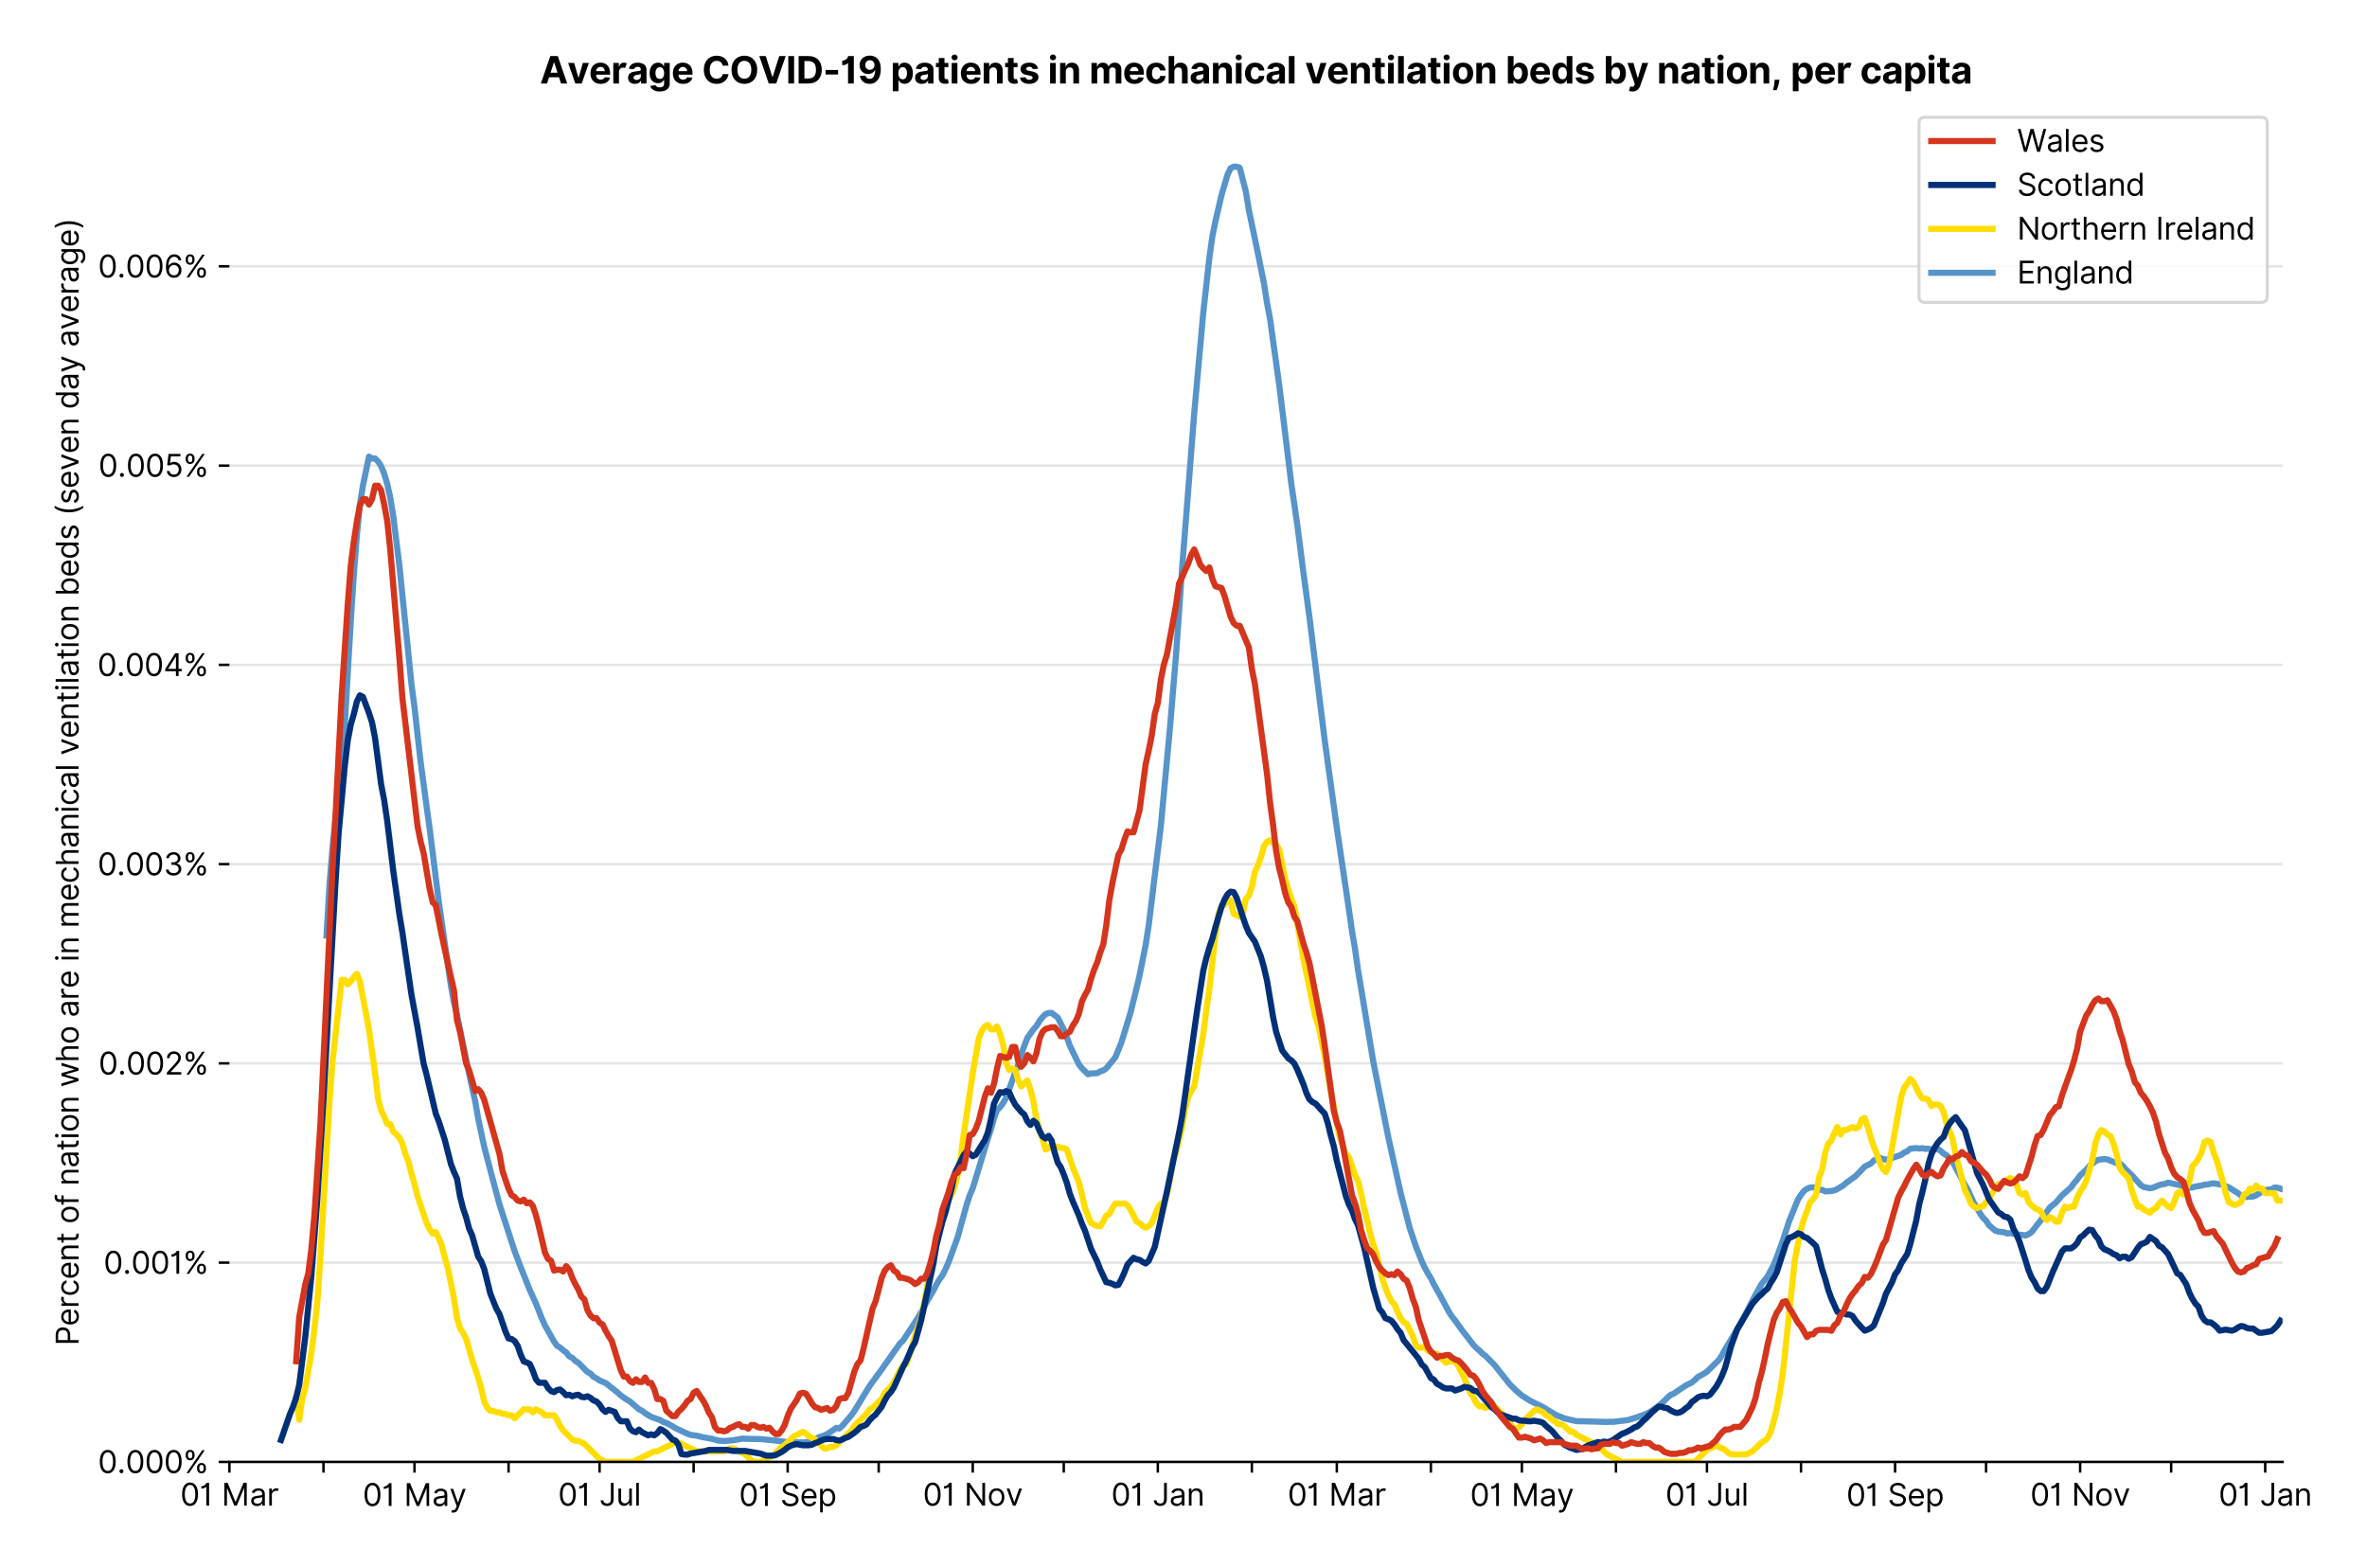 <?xml version="1.0" encoding="utf-8" standalone="no"?>
<!DOCTYPE svg PUBLIC "-//W3C//DTD SVG 1.1//EN"
  "http://www.w3.org/Graphics/SVG/1.1/DTD/svg11.dtd">
<svg xmlns:xlink="http://www.w3.org/1999/xlink" viewBox="0 0 771.962 511.234" xmlns="http://www.w3.org/2000/svg" version="1.1">
 <defs>
  <style type="text/css">*{stroke-linejoin: round; stroke-linecap: butt}</style>
 </defs>
 <g id="figure_1">
  <g id="patch_1">
   <path d="M 0 511.234 
L 771.962 511.234 
L 771.962 0 
L 0 0 
z
" style="fill: #ffffff"/>
  </g>
  <g id="axes_1">
   <g id="patch_2">
    <path d="M 74.825 476.745 
L 744.425 476.745 
L 744.425 33.225 
L 74.825 33.225 
z
" style="fill: #ffffff"/>
   </g>
   <g id="matplotlib.axis_1">
    <g id="xtick_1">
     <g id="line2d_1">
      <defs>
       <path id="m5380a9d358" d="M 0 0 
L 0 3.5 
" style="stroke: #000000; stroke-width: 0.8"/>
      </defs>
      <g>
       <use xlink:href="#m5380a9d358" x="74.825" y="476.745" style="stroke: #000000; stroke-width: 0.8"/>
      </g>
     </g>
     <g id="text_1">
      <!-- 01 Mar -->
      <g transform="translate(58.788 491.018)scale(0.1 -0.1)">
       <defs>
        <path id="Inter-Regular-30" d="M 2000 -64 
Q 1230 -64 806 561 
Q 382 1186 382 2327 
Q 382 3459 809 4088 
Q 1236 4718 2000 4718 
Q 2764 4718 3191 4088 
Q 3618 3459 3618 2327 
Q 3618 1186 3194 561 
Q 2771 -64 2000 -64 
z
M 2000 436 
Q 2509 436 2791 927 
Q 3073 1418 3073 2327 
Q 3073 3234 2789 3730 
Q 2505 4227 2000 4227 
Q 1496 4227 1211 3730 
Q 927 3234 927 2327 
Q 927 1418 1210 927 
Q 1493 436 2000 436 
z
" transform="scale(0.016)"/>
        <path id="Inter-Regular-31" d="M 1973 4655 
L 1973 0 
L 1409 0 
L 1409 3836 
L 1373 3836 
Q 1341 3773 1209 3692 
Q 1077 3611 868 3551 
Q 659 3491 391 3491 
L 391 3964 
Q 661 3964 859 4061 
Q 1057 4159 1190 4291 
Q 1323 4423 1392 4529 
Q 1461 4636 1473 4655 
L 1973 4655 
z
" transform="scale(0.016)"/>
        <path id="Inter-Regular-20" transform="scale(0.016)"/>
        <path id="Inter-Regular-4d" d="M 564 4655 
L 1236 4655 
L 2818 791 
L 2873 791 
L 4455 4655 
L 5127 4655 
L 5127 0 
L 4600 0 
L 4600 3536 
L 4555 3536 
L 3100 0 
L 2591 0 
L 1136 3536 
L 1091 3536 
L 1091 0 
L 564 0 
L 564 4655 
z
" transform="scale(0.016)"/>
        <path id="Inter-Regular-61" d="M 1518 -82 
Q 1186 -82 916 44 
Q 646 170 486 410 
Q 327 650 327 991 
Q 327 1291 445 1478 
Q 564 1666 761 1773 
Q 959 1880 1199 1933 
Q 1439 1986 1682 2018 
Q 2000 2059 2199 2080 
Q 2398 2102 2490 2154 
Q 2582 2207 2582 2336 
L 2582 2355 
Q 2582 2691 2399 2877 
Q 2216 3064 1846 3064 
Q 1461 3064 1243 2895 
Q 1025 2727 936 2536 
L 427 2718 
Q 564 3036 792 3214 
Q 1021 3393 1292 3464 
Q 1564 3536 1827 3536 
Q 1996 3536 2215 3496 
Q 2434 3457 2640 3334 
Q 2846 3211 2982 2963 
Q 3118 2716 3118 2300 
L 3118 0 
L 2582 0 
L 2582 473 
L 2555 473 
Q 2500 359 2373 229 
Q 2246 100 2034 9 
Q 1823 -82 1518 -82 
z
M 1600 400 
Q 1918 400 2137 525 
Q 2357 650 2469 847 
Q 2582 1045 2582 1264 
L 2582 1755 
Q 2548 1714 2433 1681 
Q 2318 1648 2169 1624 
Q 2021 1600 1881 1583 
Q 1741 1566 1655 1555 
Q 1446 1527 1265 1467 
Q 1084 1407 974 1287 
Q 864 1168 864 964 
Q 864 684 1072 542 
Q 1280 400 1600 400 
z
" transform="scale(0.016)"/>
        <path id="Inter-Regular-72" d="M 491 0 
L 491 3491 
L 1009 3491 
L 1009 2964 
L 1046 2964 
Q 1139 3223 1389 3384 
Q 1639 3545 1955 3545 
Q 2100 3545 2209 3511 
Q 2318 3477 2400 3418 
L 2218 2964 
Q 2161 2993 2085 3010 
Q 2009 3027 1909 3027 
Q 1527 3027 1277 2794 
Q 1027 2561 1027 2209 
L 1027 0 
L 491 0 
z
" transform="scale(0.016)"/>
       </defs>
       <use xlink:href="#Inter-Regular-30"/>
       <use xlink:href="#Inter-Regular-31" x="62.5"/>
       <use xlink:href="#Inter-Regular-20" x="106.676"/>
       <use xlink:href="#Inter-Regular-4d" x="134.801"/>
       <use xlink:href="#Inter-Regular-61" x="225.994"/>
       <use xlink:href="#Inter-Regular-72" x="282.386"/>
      </g>
     </g>
    </g>
    <g id="xtick_2">
     <g id="line2d_2">
      <g>
       <use xlink:href="#m5380a9d358" x="105.499" y="476.745" style="stroke: #000000; stroke-width: 0.8"/>
      </g>
     </g>
    </g>
    <g id="xtick_3">
     <g id="line2d_3">
      <g>
       <use xlink:href="#m5380a9d358" x="135.183" y="476.745" style="stroke: #000000; stroke-width: 0.8"/>
      </g>
     </g>
     <g id="text_2">
      <!-- 01 May -->
      <g transform="translate(118.28 491.117)scale(0.1 -0.1)">
       <defs>
        <path id="Inter-Regular-79" d="M 818 -1355 
Q 682 -1355 575 -1333 
Q 468 -1311 427 -1291 
L 564 -818 
Q 857 -893 1053 -814 
Q 1250 -736 1391 -345 
L 1509 -18 
L 218 3491 
L 800 3491 
L 1764 709 
L 1800 709 
L 2764 3491 
L 3346 3491 
L 1846 -564 
Q 1550 -1355 818 -1355 
z
" transform="scale(0.016)"/>
       </defs>
       <use xlink:href="#Inter-Regular-30"/>
       <use xlink:href="#Inter-Regular-31" x="62.5"/>
       <use xlink:href="#Inter-Regular-20" x="106.676"/>
       <use xlink:href="#Inter-Regular-4d" x="134.801"/>
       <use xlink:href="#Inter-Regular-61" x="225.994"/>
       <use xlink:href="#Inter-Regular-79" x="282.386"/>
      </g>
     </g>
    </g>
    <g id="xtick_4">
     <g id="line2d_4">
      <g>
       <use xlink:href="#m5380a9d358" x="165.857" y="476.745" style="stroke: #000000; stroke-width: 0.8"/>
      </g>
     </g>
    </g>
    <g id="xtick_5">
     <g id="line2d_5">
      <g>
       <use xlink:href="#m5380a9d358" x="195.541" y="476.745" style="stroke: #000000; stroke-width: 0.8"/>
      </g>
     </g>
     <g id="text_3">
      <!-- 01 Jul -->
      <g transform="translate(181.997 491.018)scale(0.1 -0.1)">
       <defs>
        <path id="Inter-Regular-4a" d="M 2346 4655 
L 2909 4655 
L 2909 1327 
Q 2909 657 2549 296 
Q 2189 -64 1582 -64 
Q 1200 -64 902 76 
Q 605 216 434 475 
Q 264 734 264 1091 
L 818 1091 
Q 818 795 1034 615 
Q 1250 436 1582 436 
Q 1948 436 2147 664 
Q 2346 893 2346 1327 
L 2346 4655 
z
" transform="scale(0.016)"/>
        <path id="Inter-Regular-75" d="M 2691 1427 
L 2691 3491 
L 3227 3491 
L 3227 0 
L 2691 0 
L 2691 591 
L 2655 591 
Q 2532 325 2273 140 
Q 2014 -45 1618 -45 
Q 1127 -45 809 280 
Q 491 605 491 1273 
L 491 3491 
L 1027 3491 
L 1027 1309 
Q 1027 927 1242 700 
Q 1457 473 1791 473 
Q 1991 473 2199 575 
Q 2407 677 2549 888 
Q 2691 1100 2691 1427 
z
" transform="scale(0.016)"/>
        <path id="Inter-Regular-6c" d="M 1027 4655 
L 1027 0 
L 491 0 
L 491 4655 
L 1027 4655 
z
" transform="scale(0.016)"/>
       </defs>
       <use xlink:href="#Inter-Regular-30"/>
       <use xlink:href="#Inter-Regular-31" x="62.5"/>
       <use xlink:href="#Inter-Regular-20" x="106.676"/>
       <use xlink:href="#Inter-Regular-4a" x="134.801"/>
       <use xlink:href="#Inter-Regular-75" x="189.063"/>
       <use xlink:href="#Inter-Regular-6c" x="247.159"/>
      </g>
     </g>
    </g>
    <g id="xtick_6">
     <g id="line2d_6">
      <g>
       <use xlink:href="#m5380a9d358" x="226.215" y="476.745" style="stroke: #000000; stroke-width: 0.8"/>
      </g>
     </g>
    </g>
    <g id="xtick_7">
     <g id="line2d_7">
      <g>
       <use xlink:href="#m5380a9d358" x="256.889" y="476.745" style="stroke: #000000; stroke-width: 0.8"/>
      </g>
     </g>
     <g id="text_4">
      <!-- 01 Sep -->
      <g transform="translate(241.001 491.117)scale(0.1 -0.1)">
       <defs>
        <path id="Inter-Regular-53" d="M 3109 3491 
Q 3068 3836 2777 4027 
Q 2486 4218 2064 4218 
Q 1600 4218 1318 3999 
Q 1036 3780 1036 3445 
Q 1036 3195 1189 3042 
Q 1343 2889 1553 2803 
Q 1764 2718 1936 2673 
L 2409 2545 
Q 2591 2498 2815 2414 
Q 3039 2330 3244 2185 
Q 3450 2041 3584 1816 
Q 3718 1591 3718 1264 
Q 3718 886 3521 581 
Q 3325 277 2949 97 
Q 2573 -82 2036 -82 
Q 1286 -82 845 272 
Q 405 627 364 1200 
L 946 1200 
Q 968 936 1124 764 
Q 1280 593 1519 510 
Q 1759 427 2036 427 
Q 2359 427 2616 533 
Q 2873 639 3023 828 
Q 3173 1018 3173 1273 
Q 3173 1505 3043 1650 
Q 2914 1795 2702 1886 
Q 2491 1977 2246 2045 
L 1673 2209 
Q 1127 2366 809 2657 
Q 491 2948 491 3418 
Q 491 3809 703 4101 
Q 916 4393 1276 4555 
Q 1636 4718 2082 4718 
Q 2532 4718 2882 4558 
Q 3232 4398 3437 4120 
Q 3643 3843 3655 3491 
L 3109 3491 
z
" transform="scale(0.016)"/>
        <path id="Inter-Regular-65" d="M 1955 -73 
Q 1450 -73 1085 151 
Q 721 375 524 778 
Q 327 1182 327 1718 
Q 327 2255 524 2665 
Q 721 3075 1074 3305 
Q 1427 3536 1900 3536 
Q 2173 3536 2439 3445 
Q 2705 3355 2923 3151 
Q 3141 2948 3270 2614 
Q 3400 2280 3400 1791 
L 3400 1564 
L 866 1564 
Q 884 1005 1183 707 
Q 1482 409 1955 409 
Q 2271 409 2498 545 
Q 2725 682 2827 955 
L 3346 809 
Q 3223 414 2854 170 
Q 2486 -73 1955 -73 
z
M 866 2027 
L 2855 2027 
Q 2855 2470 2595 2762 
Q 2336 3055 1900 3055 
Q 1593 3055 1368 2911 
Q 1143 2768 1013 2533 
Q 884 2298 866 2027 
z
" transform="scale(0.016)"/>
        <path id="Inter-Regular-70" d="M 491 -1309 
L 491 3491 
L 1009 3491 
L 1009 2936 
L 1073 2936 
Q 1132 3027 1237 3169 
Q 1343 3311 1542 3423 
Q 1741 3536 2082 3536 
Q 2523 3536 2859 3315 
Q 3196 3095 3384 2690 
Q 3573 2286 3573 1736 
Q 3573 1182 3384 776 
Q 3196 370 2861 148 
Q 2527 -73 2091 -73 
Q 1755 -73 1552 39 
Q 1350 152 1241 296 
Q 1132 441 1073 536 
L 1027 536 
L 1027 -1309 
L 491 -1309 
z
M 1018 1745 
Q 1018 1152 1276 780 
Q 1534 409 2018 409 
Q 2355 409 2581 587 
Q 2807 766 2921 1069 
Q 3036 1373 3036 1745 
Q 3036 2114 2923 2410 
Q 2811 2707 2585 2881 
Q 2359 3055 2018 3055 
Q 1527 3055 1272 2693 
Q 1018 2332 1018 1745 
z
" transform="scale(0.016)"/>
       </defs>
       <use xlink:href="#Inter-Regular-30"/>
       <use xlink:href="#Inter-Regular-31" x="62.5"/>
       <use xlink:href="#Inter-Regular-20" x="106.676"/>
       <use xlink:href="#Inter-Regular-53" x="134.801"/>
       <use xlink:href="#Inter-Regular-65" x="198.58"/>
       <use xlink:href="#Inter-Regular-70" x="256.818"/>
      </g>
     </g>
    </g>
    <g id="xtick_8">
     <g id="line2d_8">
      <g>
       <use xlink:href="#m5380a9d358" x="286.573" y="476.745" style="stroke: #000000; stroke-width: 0.8"/>
      </g>
     </g>
    </g>
    <g id="xtick_9">
     <g id="line2d_9">
      <g>
       <use xlink:href="#m5380a9d358" x="317.247" y="476.745" style="stroke: #000000; stroke-width: 0.8"/>
      </g>
     </g>
     <g id="text_5">
      <!-- 01 Nov -->
      <g transform="translate(300.975 491.018)scale(0.1 -0.1)">
       <defs>
        <path id="Inter-Regular-4e" d="M 4255 4655 
L 4255 0 
L 3709 0 
L 1173 3655 
L 1127 3655 
L 1127 0 
L 564 0 
L 564 4655 
L 1109 4655 
L 3655 991 
L 3700 991 
L 3700 4655 
L 4255 4655 
z
" transform="scale(0.016)"/>
        <path id="Inter-Regular-6f" d="M 1909 -73 
Q 1436 -73 1080 152 
Q 725 377 526 781 
Q 327 1186 327 1727 
Q 327 2273 526 2679 
Q 725 3086 1080 3311 
Q 1436 3536 1909 3536 
Q 2382 3536 2737 3311 
Q 3093 3086 3292 2679 
Q 3491 2273 3491 1727 
Q 3491 1186 3292 781 
Q 3093 377 2737 152 
Q 2382 -73 1909 -73 
z
M 1909 409 
Q 2268 409 2500 593 
Q 2732 777 2843 1077 
Q 2955 1377 2955 1727 
Q 2955 2077 2843 2379 
Q 2732 2682 2500 2868 
Q 2268 3055 1909 3055 
Q 1550 3055 1318 2868 
Q 1086 2682 975 2379 
Q 864 2077 864 1727 
Q 864 1377 975 1077 
Q 1086 777 1318 593 
Q 1550 409 1909 409 
z
" transform="scale(0.016)"/>
        <path id="Inter-Regular-76" d="M 3346 3491 
L 2055 0 
L 1509 0 
L 218 3491 
L 800 3491 
L 1764 709 
L 1800 709 
L 2764 3491 
L 3346 3491 
z
" transform="scale(0.016)"/>
       </defs>
       <use xlink:href="#Inter-Regular-30"/>
       <use xlink:href="#Inter-Regular-31" x="62.5"/>
       <use xlink:href="#Inter-Regular-20" x="106.676"/>
       <use xlink:href="#Inter-Regular-4e" x="134.801"/>
       <use xlink:href="#Inter-Regular-6f" x="210.085"/>
       <use xlink:href="#Inter-Regular-76" x="269.744"/>
      </g>
     </g>
    </g>
    <g id="xtick_10">
     <g id="line2d_10">
      <g>
       <use xlink:href="#m5380a9d358" x="346.931" y="476.745" style="stroke: #000000; stroke-width: 0.8"/>
      </g>
     </g>
    </g>
    <g id="xtick_11">
     <g id="line2d_11">
      <g>
       <use xlink:href="#m5380a9d358" x="377.605" y="476.745" style="stroke: #000000; stroke-width: 0.8"/>
      </g>
     </g>
     <g id="text_6">
      <!-- 01 Jan -->
      <g transform="translate(362.405 491.018)scale(0.1 -0.1)">
       <defs>
        <path id="Inter-Regular-6e" d="M 1027 2100 
L 1027 0 
L 491 0 
L 491 3491 
L 1009 3491 
L 1009 2945 
L 1055 2945 
Q 1177 3211 1427 3373 
Q 1677 3536 2073 3536 
Q 2602 3536 2928 3211 
Q 3255 2886 3255 2218 
L 3255 0 
L 2718 0 
L 2718 2182 
Q 2718 2593 2504 2824 
Q 2291 3055 1918 3055 
Q 1534 3055 1280 2806 
Q 1027 2557 1027 2100 
z
" transform="scale(0.016)"/>
       </defs>
       <use xlink:href="#Inter-Regular-30"/>
       <use xlink:href="#Inter-Regular-31" x="62.5"/>
       <use xlink:href="#Inter-Regular-20" x="106.676"/>
       <use xlink:href="#Inter-Regular-4a" x="134.801"/>
       <use xlink:href="#Inter-Regular-61" x="189.063"/>
       <use xlink:href="#Inter-Regular-6e" x="245.455"/>
      </g>
     </g>
    </g>
    <g id="xtick_12">
     <g id="line2d_12">
      <g>
       <use xlink:href="#m5380a9d358" x="408.278" y="476.745" style="stroke: #000000; stroke-width: 0.8"/>
      </g>
     </g>
    </g>
    <g id="xtick_13">
     <g id="line2d_13">
      <g>
       <use xlink:href="#m5380a9d358" x="435.984" y="476.745" style="stroke: #000000; stroke-width: 0.8"/>
      </g>
     </g>
     <g id="text_7">
      <!-- 01 Mar -->
      <g transform="translate(419.947 491.018)scale(0.1 -0.1)">
       <use xlink:href="#Inter-Regular-30"/>
       <use xlink:href="#Inter-Regular-31" x="62.5"/>
       <use xlink:href="#Inter-Regular-20" x="106.676"/>
       <use xlink:href="#Inter-Regular-4d" x="134.801"/>
       <use xlink:href="#Inter-Regular-61" x="225.994"/>
       <use xlink:href="#Inter-Regular-72" x="282.386"/>
      </g>
     </g>
    </g>
    <g id="xtick_14">
     <g id="line2d_14">
      <g>
       <use xlink:href="#m5380a9d358" x="466.657" y="476.745" style="stroke: #000000; stroke-width: 0.8"/>
      </g>
     </g>
    </g>
    <g id="xtick_15">
     <g id="line2d_15">
      <g>
       <use xlink:href="#m5380a9d358" x="496.342" y="476.745" style="stroke: #000000; stroke-width: 0.8"/>
      </g>
     </g>
     <g id="text_8">
      <!-- 01 May -->
      <g transform="translate(479.439 491.117)scale(0.1 -0.1)">
       <use xlink:href="#Inter-Regular-30"/>
       <use xlink:href="#Inter-Regular-31" x="62.5"/>
       <use xlink:href="#Inter-Regular-20" x="106.676"/>
       <use xlink:href="#Inter-Regular-4d" x="134.801"/>
       <use xlink:href="#Inter-Regular-61" x="225.994"/>
       <use xlink:href="#Inter-Regular-79" x="282.386"/>
      </g>
     </g>
    </g>
    <g id="xtick_16">
     <g id="line2d_16">
      <g>
       <use xlink:href="#m5380a9d358" x="527.015" y="476.745" style="stroke: #000000; stroke-width: 0.8"/>
      </g>
     </g>
    </g>
    <g id="xtick_17">
     <g id="line2d_17">
      <g>
       <use xlink:href="#m5380a9d358" x="556.7" y="476.745" style="stroke: #000000; stroke-width: 0.8"/>
      </g>
     </g>
     <g id="text_9">
      <!-- 01 Jul -->
      <g transform="translate(543.156 491.018)scale(0.1 -0.1)">
       <use xlink:href="#Inter-Regular-30"/>
       <use xlink:href="#Inter-Regular-31" x="62.5"/>
       <use xlink:href="#Inter-Regular-20" x="106.676"/>
       <use xlink:href="#Inter-Regular-4a" x="134.801"/>
       <use xlink:href="#Inter-Regular-75" x="189.063"/>
       <use xlink:href="#Inter-Regular-6c" x="247.159"/>
      </g>
     </g>
    </g>
    <g id="xtick_18">
     <g id="line2d_18">
      <g>
       <use xlink:href="#m5380a9d358" x="587.373" y="476.745" style="stroke: #000000; stroke-width: 0.8"/>
      </g>
     </g>
    </g>
    <g id="xtick_19">
     <g id="line2d_19">
      <g>
       <use xlink:href="#m5380a9d358" x="618.047" y="476.745" style="stroke: #000000; stroke-width: 0.8"/>
      </g>
     </g>
     <g id="text_10">
      <!-- 01 Sep -->
      <g transform="translate(602.16 491.117)scale(0.1 -0.1)">
       <use xlink:href="#Inter-Regular-30"/>
       <use xlink:href="#Inter-Regular-31" x="62.5"/>
       <use xlink:href="#Inter-Regular-20" x="106.676"/>
       <use xlink:href="#Inter-Regular-53" x="134.801"/>
       <use xlink:href="#Inter-Regular-65" x="198.58"/>
       <use xlink:href="#Inter-Regular-70" x="256.818"/>
      </g>
     </g>
    </g>
    <g id="xtick_20">
     <g id="line2d_20">
      <g>
       <use xlink:href="#m5380a9d358" x="647.731" y="476.745" style="stroke: #000000; stroke-width: 0.8"/>
      </g>
     </g>
    </g>
    <g id="xtick_21">
     <g id="line2d_21">
      <g>
       <use xlink:href="#m5380a9d358" x="678.405" y="476.745" style="stroke: #000000; stroke-width: 0.8"/>
      </g>
     </g>
     <g id="text_11">
      <!-- 01 Nov -->
      <g transform="translate(662.134 491.018)scale(0.1 -0.1)">
       <use xlink:href="#Inter-Regular-30"/>
       <use xlink:href="#Inter-Regular-31" x="62.5"/>
       <use xlink:href="#Inter-Regular-20" x="106.676"/>
       <use xlink:href="#Inter-Regular-4e" x="134.801"/>
       <use xlink:href="#Inter-Regular-6f" x="210.085"/>
       <use xlink:href="#Inter-Regular-76" x="269.744"/>
      </g>
     </g>
    </g>
    <g id="xtick_22">
     <g id="line2d_22">
      <g>
       <use xlink:href="#m5380a9d358" x="708.089" y="476.745" style="stroke: #000000; stroke-width: 0.8"/>
      </g>
     </g>
    </g>
    <g id="xtick_23">
     <g id="line2d_23">
      <g>
       <use xlink:href="#m5380a9d358" x="738.763" y="476.745" style="stroke: #000000; stroke-width: 0.8"/>
      </g>
     </g>
     <g id="text_12">
      <!-- 01 Jan -->
      <g transform="translate(723.564 491.018)scale(0.1 -0.1)">
       <use xlink:href="#Inter-Regular-30"/>
       <use xlink:href="#Inter-Regular-31" x="62.5"/>
       <use xlink:href="#Inter-Regular-20" x="106.676"/>
       <use xlink:href="#Inter-Regular-4a" x="134.801"/>
       <use xlink:href="#Inter-Regular-61" x="189.063"/>
       <use xlink:href="#Inter-Regular-6e" x="245.455"/>
      </g>
     </g>
    </g>
   </g>
   <g id="matplotlib.axis_2">
    <g id="ytick_1">
     <g id="line2d_24">
      <path d="M 74.825 476.745 
L 744.425 476.745 
" clip-path="url(#p7efd88e63e)" style="fill: none; stroke: #e5e5e5; stroke-width: 0.8; stroke-linecap: square"/>
     </g>
     <g id="line2d_25">
      <defs>
       <path id="m95e09b0f3c" d="M 0 0 
L -3.5 0 
" style="stroke: #000000; stroke-width: 0.8"/>
      </defs>
      <g>
       <use xlink:href="#m95e09b0f3c" x="74.825" y="476.745" style="stroke: #000000; stroke-width: 0.8"/>
      </g>
     </g>
     <g id="text_13">
      <!-- 0.000% -->
      <g transform="translate(31.944 480.382)scale(0.1 -0.1)">
       <defs>
        <path id="Inter-Regular-2e" d="M 882 -36 
Q 714 -36 593 84 
Q 473 205 473 373 
Q 473 541 593 661 
Q 714 782 882 782 
Q 1050 782 1170 661 
Q 1291 541 1291 373 
Q 1291 205 1170 84 
Q 1050 -36 882 -36 
z
" transform="scale(0.016)"/>
        <path id="Inter-Regular-25" d="M 2855 873 
L 2855 1118 
Q 2855 1373 2960 1585 
Q 3066 1798 3269 1926 
Q 3473 2055 3764 2055 
Q 4059 2055 4259 1926 
Q 4459 1798 4561 1585 
Q 4664 1373 4664 1118 
L 4664 873 
Q 4664 618 4560 405 
Q 4457 193 4256 64 
Q 4055 -64 3764 -64 
Q 3468 -64 3266 64 
Q 3064 193 2959 405 
Q 2855 618 2855 873 
z
M 536 3536 
L 536 3782 
Q 536 4036 642 4248 
Q 748 4461 951 4589 
Q 1155 4718 1446 4718 
Q 1741 4718 1941 4589 
Q 2141 4461 2243 4248 
Q 2346 4036 2346 3782 
L 2346 3536 
Q 2346 3282 2242 3069 
Q 2139 2857 1937 2728 
Q 1736 2600 1446 2600 
Q 1150 2600 948 2728 
Q 746 2857 641 3069 
Q 536 3282 536 3536 
z
M 709 0 
L 3909 4655 
L 4427 4655 
L 1227 0 
L 709 0 
z
M 3318 1118 
L 3318 873 
Q 3318 661 3418 494 
Q 3518 327 3764 327 
Q 4002 327 4101 494 
Q 4200 661 4200 873 
L 4200 1118 
Q 4200 1330 4104 1497 
Q 4009 1664 3764 1664 
Q 3525 1664 3421 1497 
Q 3318 1330 3318 1118 
z
M 1000 3782 
L 1000 3536 
Q 1000 3325 1100 3158 
Q 1200 2991 1446 2991 
Q 1684 2991 1783 3158 
Q 1882 3325 1882 3536 
L 1882 3782 
Q 1882 3993 1786 4160 
Q 1691 4327 1446 4327 
Q 1207 4327 1103 4160 
Q 1000 3993 1000 3782 
z
" transform="scale(0.016)"/>
       </defs>
       <use xlink:href="#Inter-Regular-30"/>
       <use xlink:href="#Inter-Regular-2e" x="62.5"/>
       <use xlink:href="#Inter-Regular-30" x="90.057"/>
       <use xlink:href="#Inter-Regular-30" x="152.557"/>
       <use xlink:href="#Inter-Regular-30" x="215.057"/>
       <use xlink:href="#Inter-Regular-25" x="277.557"/>
      </g>
     </g>
    </g>
    <g id="ytick_2">
     <g id="line2d_26">
      <path d="M 74.825 411.765 
L 744.425 411.765 
" clip-path="url(#p7efd88e63e)" style="fill: none; stroke: #e5e5e5; stroke-width: 0.8; stroke-linecap: square"/>
     </g>
     <g id="line2d_27">
      <g>
       <use xlink:href="#m95e09b0f3c" x="74.825" y="411.765" style="stroke: #000000; stroke-width: 0.8"/>
      </g>
     </g>
     <g id="text_14">
      <!-- 0.001% -->
      <g transform="translate(33.777 415.401)scale(0.1 -0.1)">
       <use xlink:href="#Inter-Regular-30"/>
       <use xlink:href="#Inter-Regular-2e" x="62.5"/>
       <use xlink:href="#Inter-Regular-30" x="90.057"/>
       <use xlink:href="#Inter-Regular-30" x="152.557"/>
       <use xlink:href="#Inter-Regular-31" x="215.057"/>
       <use xlink:href="#Inter-Regular-25" x="259.233"/>
      </g>
     </g>
    </g>
    <g id="ytick_3">
     <g id="line2d_28">
      <path d="M 74.825 346.784 
L 744.425 346.784 
" clip-path="url(#p7efd88e63e)" style="fill: none; stroke: #e5e5e5; stroke-width: 0.8; stroke-linecap: square"/>
     </g>
     <g id="line2d_29">
      <g>
       <use xlink:href="#m95e09b0f3c" x="74.825" y="346.784" style="stroke: #000000; stroke-width: 0.8"/>
      </g>
     </g>
     <g id="text_15">
      <!-- 0.002% -->
      <g transform="translate(32.142 350.421)scale(0.1 -0.1)">
       <defs>
        <path id="Inter-Regular-32" d="M 482 0 
L 482 409 
L 2018 2091 
Q 2289 2386 2464 2605 
Q 2639 2825 2724 3019 
Q 2809 3214 2809 3427 
Q 2809 3795 2553 4011 
Q 2298 4227 1918 4227 
Q 1514 4227 1275 3985 
Q 1036 3743 1036 3345 
L 500 3345 
Q 500 3755 688 4064 
Q 877 4373 1203 4545 
Q 1530 4718 1936 4718 
Q 2346 4718 2661 4545 
Q 2977 4373 3156 4079 
Q 3336 3786 3336 3427 
Q 3336 3170 3244 2926 
Q 3152 2682 2926 2383 
Q 2700 2084 2300 1655 
L 1255 536 
L 1255 500 
L 3418 500 
L 3418 0 
L 482 0 
z
" transform="scale(0.016)"/>
       </defs>
       <use xlink:href="#Inter-Regular-30"/>
       <use xlink:href="#Inter-Regular-2e" x="62.5"/>
       <use xlink:href="#Inter-Regular-30" x="90.057"/>
       <use xlink:href="#Inter-Regular-30" x="152.557"/>
       <use xlink:href="#Inter-Regular-32" x="215.057"/>
       <use xlink:href="#Inter-Regular-25" x="275.568"/>
      </g>
     </g>
    </g>
    <g id="ytick_4">
     <g id="line2d_30">
      <path d="M 74.825 281.804 
L 744.425 281.804 
" clip-path="url(#p7efd88e63e)" style="fill: none; stroke: #e5e5e5; stroke-width: 0.8; stroke-linecap: square"/>
     </g>
     <g id="line2d_31">
      <g>
       <use xlink:href="#m95e09b0f3c" x="74.825" y="281.804" style="stroke: #000000; stroke-width: 0.8"/>
      </g>
     </g>
     <g id="text_16">
      <!-- 0.003% -->
      <g transform="translate(31.83 285.441)scale(0.1 -0.1)">
       <defs>
        <path id="Inter-Regular-33" d="M 2055 -64 
Q 1605 -64 1253 90 
Q 902 245 696 521 
Q 491 798 473 1164 
L 1046 1164 
Q 1071 827 1356 631 
Q 1641 436 2046 436 
Q 2493 436 2783 664 
Q 3073 893 3073 1264 
Q 3073 1650 2787 1893 
Q 2502 2136 1973 2136 
L 1600 2136 
L 1600 2636 
L 1973 2636 
Q 2386 2636 2647 2856 
Q 2909 3077 2909 3445 
Q 2909 3798 2679 4012 
Q 2450 4227 2064 4227 
Q 1823 4227 1610 4139 
Q 1398 4052 1264 3887 
Q 1130 3723 1118 3491 
L 573 3491 
Q 586 3857 793 4133 
Q 1000 4409 1335 4563 
Q 1671 4718 2073 4718 
Q 2505 4718 2814 4544 
Q 3123 4370 3289 4086 
Q 3455 3802 3455 3473 
Q 3455 3080 3249 2802 
Q 3043 2525 2691 2418 
L 2691 2382 
Q 3132 2309 3379 2008 
Q 3627 1707 3627 1264 
Q 3627 884 3421 583 
Q 3216 282 2861 109 
Q 2507 -64 2055 -64 
z
" transform="scale(0.016)"/>
       </defs>
       <use xlink:href="#Inter-Regular-30"/>
       <use xlink:href="#Inter-Regular-2e" x="62.5"/>
       <use xlink:href="#Inter-Regular-30" x="90.057"/>
       <use xlink:href="#Inter-Regular-30" x="152.557"/>
       <use xlink:href="#Inter-Regular-33" x="215.057"/>
       <use xlink:href="#Inter-Regular-25" x="278.693"/>
      </g>
     </g>
    </g>
    <g id="ytick_5">
     <g id="line2d_32">
      <path d="M 74.825 216.824 
L 744.425 216.824 
" clip-path="url(#p7efd88e63e)" style="fill: none; stroke: #e5e5e5; stroke-width: 0.8; stroke-linecap: square"/>
     </g>
     <g id="line2d_33">
      <g>
       <use xlink:href="#m95e09b0f3c" x="74.825" y="216.824" style="stroke: #000000; stroke-width: 0.8"/>
      </g>
     </g>
     <g id="text_17">
      <!-- 0.004% -->
      <g transform="translate(31.773 220.46)scale(0.1 -0.1)">
       <defs>
        <path id="Inter-Regular-34" d="M 373 955 
L 373 1418 
L 2418 4655 
L 3100 4655 
L 3100 1455 
L 3736 1455 
L 3736 955 
L 3100 955 
L 3100 0 
L 2564 0 
L 2564 955 
L 373 955 
z
M 2564 1455 
L 2564 3936 
L 2527 3936 
L 982 1491 
L 982 1455 
L 2564 1455 
z
" transform="scale(0.016)"/>
       </defs>
       <use xlink:href="#Inter-Regular-30"/>
       <use xlink:href="#Inter-Regular-2e" x="62.5"/>
       <use xlink:href="#Inter-Regular-30" x="90.057"/>
       <use xlink:href="#Inter-Regular-30" x="152.557"/>
       <use xlink:href="#Inter-Regular-34" x="215.057"/>
       <use xlink:href="#Inter-Regular-25" x="279.261"/>
      </g>
     </g>
    </g>
    <g id="ytick_6">
     <g id="line2d_34">
      <path d="M 74.825 151.843 
L 744.425 151.843 
" clip-path="url(#p7efd88e63e)" style="fill: none; stroke: #e5e5e5; stroke-width: 0.8; stroke-linecap: square"/>
     </g>
     <g id="line2d_35">
      <g>
       <use xlink:href="#m95e09b0f3c" x="74.825" y="151.843" style="stroke: #000000; stroke-width: 0.8"/>
      </g>
     </g>
     <g id="text_18">
      <!-- 0.005% -->
      <g transform="translate(32.114 155.48)scale(0.1 -0.1)">
       <defs>
        <path id="Inter-Regular-35" d="M 1936 -64 
Q 1536 -64 1216 95 
Q 896 255 702 532 
Q 509 809 491 1164 
L 1036 1164 
Q 1068 848 1324 642 
Q 1580 436 1936 436 
Q 2223 436 2447 570 
Q 2671 705 2799 940 
Q 2927 1175 2927 1473 
Q 2927 1777 2794 2017 
Q 2661 2257 2429 2395 
Q 2198 2534 1900 2536 
Q 1686 2539 1461 2472 
Q 1236 2405 1091 2300 
L 564 2364 
L 846 4655 
L 3264 4655 
L 3264 4155 
L 1318 4155 
L 1155 2782 
L 1182 2782 
Q 1325 2895 1541 2970 
Q 1757 3045 1991 3045 
Q 2418 3045 2753 2842 
Q 3089 2639 3281 2286 
Q 3473 1934 3473 1482 
Q 3473 1036 3274 687 
Q 3075 339 2727 137 
Q 2380 -64 1936 -64 
z
" transform="scale(0.016)"/>
       </defs>
       <use xlink:href="#Inter-Regular-30"/>
       <use xlink:href="#Inter-Regular-2e" x="62.5"/>
       <use xlink:href="#Inter-Regular-30" x="90.057"/>
       <use xlink:href="#Inter-Regular-30" x="152.557"/>
       <use xlink:href="#Inter-Regular-35" x="215.057"/>
       <use xlink:href="#Inter-Regular-25" x="275.852"/>
      </g>
     </g>
    </g>
    <g id="ytick_7">
     <g id="line2d_36">
      <path d="M 74.825 86.863 
L 744.425 86.863 
" clip-path="url(#p7efd88e63e)" style="fill: none; stroke: #e5e5e5; stroke-width: 0.8; stroke-linecap: square"/>
     </g>
     <g id="line2d_37">
      <g>
       <use xlink:href="#m95e09b0f3c" x="74.825" y="86.863" style="stroke: #000000; stroke-width: 0.8"/>
      </g>
     </g>
     <g id="text_19">
      <!-- 0.006% -->
      <g transform="translate(31.958 90.5)scale(0.1 -0.1)">
       <defs>
        <path id="Inter-Regular-36" d="M 2027 -64 
Q 1741 -59 1454 45 
Q 1168 150 932 399 
Q 696 648 552 1074 
Q 409 1500 409 2145 
Q 409 3386 861 4056 
Q 1314 4727 2100 4727 
Q 2686 4727 3073 4384 
Q 3461 4041 3546 3491 
L 2991 3491 
Q 2914 3811 2691 4019 
Q 2468 4227 2100 4227 
Q 1559 4227 1249 3755 
Q 939 3284 936 2427 
L 973 2427 
Q 1164 2716 1461 2880 
Q 1759 3045 2118 3045 
Q 2518 3045 2850 2846 
Q 3182 2648 3382 2299 
Q 3582 1950 3582 1500 
Q 3582 1068 3389 710 
Q 3196 352 2847 142 
Q 2498 -68 2027 -64 
z
M 2027 436 
Q 2314 436 2542 579 
Q 2771 723 2903 964 
Q 3036 1205 3036 1500 
Q 3036 1789 2908 2026 
Q 2780 2264 2556 2404 
Q 2332 2545 2046 2545 
Q 1757 2545 1525 2397 
Q 1293 2250 1157 2010 
Q 1021 1770 1018 1491 
Q 1018 1214 1149 973 
Q 1280 732 1508 584 
Q 1736 436 2027 436 
z
" transform="scale(0.016)"/>
       </defs>
       <use xlink:href="#Inter-Regular-30"/>
       <use xlink:href="#Inter-Regular-2e" x="62.5"/>
       <use xlink:href="#Inter-Regular-30" x="90.057"/>
       <use xlink:href="#Inter-Regular-30" x="152.557"/>
       <use xlink:href="#Inter-Regular-36" x="215.057"/>
       <use xlink:href="#Inter-Regular-25" x="277.415"/>
      </g>
     </g>
    </g>
    <g id="text_20">
     <!-- Percent of nation who are in mechanical ventilation beds (seven day average) -->
     <g transform="translate(25.614 438.816)rotate(-90)scale(0.1 -0.1)">
      <defs>
       <path id="Inter-Regular-50" d="M 564 0 
L 564 4655 
L 2136 4655 
Q 2684 4655 3033 4458 
Q 3382 4261 3550 3927 
Q 3718 3593 3718 3182 
Q 3718 2770 3551 2434 
Q 3384 2098 3036 1899 
Q 2689 1700 2146 1700 
L 1127 1700 
L 1127 0 
L 564 0 
z
M 1127 2200 
L 2127 2200 
Q 2689 2200 2926 2482 
Q 3164 2764 3164 3182 
Q 3164 3602 2925 3878 
Q 2686 4155 2118 4155 
L 1127 4155 
L 1127 2200 
z
" transform="scale(0.016)"/>
       <path id="Inter-Regular-63" d="M 1909 -73 
Q 1418 -73 1063 159 
Q 709 391 518 798 
Q 327 1205 327 1727 
Q 327 2259 524 2667 
Q 721 3075 1074 3305 
Q 1427 3536 1900 3536 
Q 2268 3536 2563 3400 
Q 2859 3264 3047 3018 
Q 3236 2773 3282 2445 
L 2746 2445 
Q 2684 2684 2474 2869 
Q 2264 3055 1909 3055 
Q 1439 3055 1151 2697 
Q 864 2339 864 1745 
Q 864 1139 1148 774 
Q 1432 409 1909 409 
Q 2223 409 2447 570 
Q 2671 732 2746 1018 
L 3282 1018 
Q 3236 709 3058 462 
Q 2880 216 2588 71 
Q 2296 -73 1909 -73 
z
" transform="scale(0.016)"/>
       <path id="Inter-Regular-74" d="M 2009 3491 
L 2009 3036 
L 1264 3036 
L 1264 1000 
Q 1264 773 1331 660 
Q 1398 548 1503 510 
Q 1609 473 1727 473 
Q 1816 473 1873 483 
Q 1930 493 1964 500 
L 2073 18 
Q 2018 -2 1920 -23 
Q 1823 -45 1673 -45 
Q 1446 -45 1228 52 
Q 1011 150 869 350 
Q 727 550 727 855 
L 727 3036 
L 200 3036 
L 200 3491 
L 727 3491 
L 727 4327 
L 1264 4327 
L 1264 3491 
L 2009 3491 
z
" transform="scale(0.016)"/>
       <path id="Inter-Regular-66" d="M 2046 3491 
L 2046 3036 
L 1264 3036 
L 1264 0 
L 727 0 
L 727 3036 
L 164 3036 
L 164 3491 
L 727 3491 
L 727 3973 
Q 727 4273 868 4473 
Q 1009 4673 1234 4773 
Q 1459 4873 1709 4873 
Q 1907 4873 2032 4841 
Q 2157 4809 2218 4782 
L 2064 4318 
Q 2023 4332 1951 4352 
Q 1880 4373 1764 4373 
Q 1498 4373 1381 4239 
Q 1264 4105 1264 3845 
L 1264 3491 
L 2046 3491 
z
" transform="scale(0.016)"/>
       <path id="Inter-Regular-69" d="M 491 0 
L 491 3491 
L 1027 3491 
L 1027 0 
L 491 0 
z
M 764 4073 
Q 607 4073 494 4179 
Q 382 4286 382 4436 
Q 382 4586 494 4693 
Q 607 4800 764 4800 
Q 921 4800 1033 4693 
Q 1146 4586 1146 4436 
Q 1146 4286 1033 4179 
Q 921 4073 764 4073 
z
" transform="scale(0.016)"/>
       <path id="Inter-Regular-77" d="M 1282 0 
L 218 3491 
L 782 3491 
L 1536 818 
L 1573 818 
L 2318 3491 
L 2891 3491 
L 3627 827 
L 3664 827 
L 4418 3491 
L 4982 3491 
L 3918 0 
L 3391 0 
L 2627 2682 
L 2573 2682 
L 1809 0 
L 1282 0 
z
" transform="scale(0.016)"/>
       <path id="Inter-Regular-68" d="M 1027 2100 
L 1027 0 
L 491 0 
L 491 4655 
L 1027 4655 
L 1027 2945 
L 1073 2945 
Q 1196 3216 1442 3376 
Q 1689 3536 2100 3536 
Q 2636 3536 2963 3213 
Q 3291 2891 3291 2218 
L 3291 0 
L 2755 0 
L 2755 2182 
Q 2755 2598 2540 2826 
Q 2325 3055 1946 3055 
Q 1548 3055 1287 2806 
Q 1027 2557 1027 2100 
z
" transform="scale(0.016)"/>
       <path id="Inter-Regular-6d" d="M 491 0 
L 491 3491 
L 1009 3491 
L 1009 2945 
L 1055 2945 
Q 1164 3225 1407 3380 
Q 1650 3536 1991 3536 
Q 2336 3536 2567 3380 
Q 2798 3225 2927 2945 
L 2964 2945 
Q 3098 3216 3366 3376 
Q 3634 3536 4009 3536 
Q 4477 3536 4775 3244 
Q 5073 2952 5073 2336 
L 5073 0 
L 4536 0 
L 4536 2336 
Q 4536 2723 4325 2889 
Q 4114 3055 3827 3055 
Q 3459 3055 3257 2833 
Q 3055 2611 3055 2273 
L 3055 0 
L 2509 0 
L 2509 2391 
Q 2509 2689 2316 2872 
Q 2123 3055 1818 3055 
Q 1609 3055 1428 2943 
Q 1248 2832 1137 2635 
Q 1027 2439 1027 2182 
L 1027 0 
L 491 0 
z
" transform="scale(0.016)"/>
       <path id="Inter-Regular-62" d="M 564 0 
L 564 4655 
L 1100 4655 
L 1100 2936 
L 1146 2936 
Q 1205 3027 1310 3169 
Q 1416 3311 1615 3423 
Q 1814 3536 2155 3536 
Q 2596 3536 2932 3315 
Q 3268 3095 3457 2690 
Q 3646 2286 3646 1736 
Q 3646 1182 3457 776 
Q 3268 370 2934 148 
Q 2600 -73 2164 -73 
Q 1827 -73 1625 39 
Q 1423 152 1314 296 
Q 1205 441 1146 536 
L 1082 536 
L 1082 0 
L 564 0 
z
M 1091 1745 
Q 1091 1152 1349 780 
Q 1607 409 2091 409 
Q 2427 409 2653 587 
Q 2880 766 2994 1069 
Q 3109 1373 3109 1745 
Q 3109 2114 2996 2410 
Q 2884 2707 2658 2881 
Q 2432 3055 2091 3055 
Q 1600 3055 1345 2693 
Q 1091 2332 1091 1745 
z
" transform="scale(0.016)"/>
       <path id="Inter-Regular-64" d="M 1809 -73 
Q 1373 -73 1039 148 
Q 705 370 516 776 
Q 327 1182 327 1736 
Q 327 2286 516 2690 
Q 705 3095 1041 3315 
Q 1377 3536 1818 3536 
Q 2159 3536 2358 3423 
Q 2557 3311 2662 3169 
Q 2768 3027 2827 2936 
L 2873 2936 
L 2873 4655 
L 3409 4655 
L 3409 0 
L 2891 0 
L 2891 536 
L 2827 536 
Q 2768 441 2659 296 
Q 2550 152 2348 39 
Q 2146 -73 1809 -73 
z
M 1882 409 
Q 2366 409 2624 780 
Q 2882 1152 2882 1745 
Q 2882 2332 2627 2693 
Q 2373 3055 1882 3055 
Q 1541 3055 1315 2881 
Q 1089 2707 976 2410 
Q 864 2114 864 1745 
Q 864 1373 978 1069 
Q 1093 766 1319 587 
Q 1546 409 1882 409 
z
" transform="scale(0.016)"/>
       <path id="Inter-Regular-73" d="M 2964 2709 
L 2482 2573 
Q 2411 2755 2245 2914 
Q 2080 3073 1727 3073 
Q 1407 3073 1194 2926 
Q 982 2780 982 2555 
Q 982 2355 1127 2239 
Q 1273 2123 1582 2045 
L 2100 1918 
Q 3027 1691 3027 973 
Q 3027 673 2855 436 
Q 2684 200 2377 63 
Q 2071 -73 1664 -73 
Q 1130 -73 780 159 
Q 430 391 336 836 
L 846 964 
Q 989 400 1655 400 
Q 2030 400 2251 560 
Q 2473 720 2473 945 
Q 2473 1316 1955 1436 
L 1373 1573 
Q 893 1686 669 1926 
Q 446 2166 446 2527 
Q 446 2823 613 3050 
Q 780 3277 1069 3406 
Q 1359 3536 1727 3536 
Q 2246 3536 2542 3309 
Q 2839 3082 2964 2709 
z
" transform="scale(0.016)"/>
       <path id="Inter-Regular-28" d="M 682 1964 
Q 682 2823 906 3544 
Q 1130 4266 1546 4873 
L 2018 4873 
Q 1800 4573 1623 4095 
Q 1446 3618 1341 3061 
Q 1236 2505 1236 1964 
Q 1236 1423 1341 866 
Q 1446 309 1623 -168 
Q 1800 -645 2018 -945 
L 1546 -945 
Q 1130 -339 906 383 
Q 682 1105 682 1964 
z
" transform="scale(0.016)"/>
       <path id="Inter-Regular-67" d="M 1900 -1382 
Q 1316 -1382 976 -1169 
Q 636 -957 473 -682 
L 900 -382 
Q 973 -477 1084 -601 
Q 1196 -725 1390 -817 
Q 1584 -909 1900 -909 
Q 2323 -909 2598 -704 
Q 2873 -500 2873 -64 
L 2873 645 
L 2827 645 
Q 2768 550 2660 410 
Q 2552 270 2351 162 
Q 2150 55 1809 55 
Q 1386 55 1051 255 
Q 716 455 521 836 
Q 327 1218 327 1764 
Q 327 2300 516 2699 
Q 705 3098 1041 3317 
Q 1377 3536 1818 3536 
Q 2159 3536 2360 3423 
Q 2561 3311 2669 3169 
Q 2777 3027 2836 2936 
L 2891 2936 
L 2891 3491 
L 3409 3491 
L 3409 -100 
Q 3409 -550 3205 -833 
Q 3002 -1116 2660 -1249 
Q 2318 -1382 1900 -1382 
z
M 1882 536 
Q 2366 536 2624 864 
Q 2882 1193 2882 1773 
Q 2882 2339 2627 2697 
Q 2373 3055 1882 3055 
Q 1541 3055 1315 2882 
Q 1089 2709 976 2418 
Q 864 2127 864 1773 
Q 864 1227 1120 881 
Q 1377 536 1882 536 
z
" transform="scale(0.016)"/>
       <path id="Inter-Regular-29" d="M 1638 1940 
Q 1638 1081 1414 359 
Q 1191 -362 775 -969 
L 302 -969 
Q 520 -669 697 -191 
Q 875 286 979 842 
Q 1084 1399 1084 1940 
Q 1084 2481 979 3038 
Q 875 3595 697 4072 
Q 520 4549 302 4849 
L 775 4849 
Q 1191 4243 1414 3521 
Q 1638 2799 1638 1940 
z
" transform="scale(0.016)"/>
      </defs>
      <use xlink:href="#Inter-Regular-50"/>
      <use xlink:href="#Inter-Regular-65" x="63.494"/>
      <use xlink:href="#Inter-Regular-72" x="121.733"/>
      <use xlink:href="#Inter-Regular-63" x="160.085"/>
      <use xlink:href="#Inter-Regular-65" x="215.909"/>
      <use xlink:href="#Inter-Regular-6e" x="274.148"/>
      <use xlink:href="#Inter-Regular-74" x="332.671"/>
      <use xlink:href="#Inter-Regular-20" x="369.034"/>
      <use xlink:href="#Inter-Regular-6f" x="397.159"/>
      <use xlink:href="#Inter-Regular-66" x="456.818"/>
      <use xlink:href="#Inter-Regular-20" x="492.898"/>
      <use xlink:href="#Inter-Regular-6e" x="521.023"/>
      <use xlink:href="#Inter-Regular-61" x="579.546"/>
      <use xlink:href="#Inter-Regular-74" x="635.938"/>
      <use xlink:href="#Inter-Regular-69" x="672.301"/>
      <use xlink:href="#Inter-Regular-6f" x="696.023"/>
      <use xlink:href="#Inter-Regular-6e" x="755.682"/>
      <use xlink:href="#Inter-Regular-20" x="814.205"/>
      <use xlink:href="#Inter-Regular-77" x="842.33"/>
      <use xlink:href="#Inter-Regular-68" x="923.58"/>
      <use xlink:href="#Inter-Regular-6f" x="982.671"/>
      <use xlink:href="#Inter-Regular-20" x="1042.33"/>
      <use xlink:href="#Inter-Regular-61" x="1070.455"/>
      <use xlink:href="#Inter-Regular-72" x="1126.847"/>
      <use xlink:href="#Inter-Regular-65" x="1165.199"/>
      <use xlink:href="#Inter-Regular-20" x="1223.438"/>
      <use xlink:href="#Inter-Regular-69" x="1251.563"/>
      <use xlink:href="#Inter-Regular-6e" x="1275.284"/>
      <use xlink:href="#Inter-Regular-20" x="1333.807"/>
      <use xlink:href="#Inter-Regular-6d" x="1361.932"/>
      <use xlink:href="#Inter-Regular-65" x="1448.864"/>
      <use xlink:href="#Inter-Regular-63" x="1507.103"/>
      <use xlink:href="#Inter-Regular-68" x="1562.926"/>
      <use xlink:href="#Inter-Regular-61" x="1622.017"/>
      <use xlink:href="#Inter-Regular-6e" x="1678.409"/>
      <use xlink:href="#Inter-Regular-69" x="1736.932"/>
      <use xlink:href="#Inter-Regular-63" x="1760.654"/>
      <use xlink:href="#Inter-Regular-61" x="1816.478"/>
      <use xlink:href="#Inter-Regular-6c" x="1872.87"/>
      <use xlink:href="#Inter-Regular-20" x="1896.591"/>
      <use xlink:href="#Inter-Regular-76" x="1924.716"/>
      <use xlink:href="#Inter-Regular-65" x="1980.398"/>
      <use xlink:href="#Inter-Regular-6e" x="2038.637"/>
      <use xlink:href="#Inter-Regular-74" x="2097.159"/>
      <use xlink:href="#Inter-Regular-69" x="2133.523"/>
      <use xlink:href="#Inter-Regular-6c" x="2157.245"/>
      <use xlink:href="#Inter-Regular-61" x="2180.966"/>
      <use xlink:href="#Inter-Regular-74" x="2237.358"/>
      <use xlink:href="#Inter-Regular-69" x="2273.722"/>
      <use xlink:href="#Inter-Regular-6f" x="2297.444"/>
      <use xlink:href="#Inter-Regular-6e" x="2357.103"/>
      <use xlink:href="#Inter-Regular-20" x="2415.625"/>
      <use xlink:href="#Inter-Regular-62" x="2443.75"/>
      <use xlink:href="#Inter-Regular-65" x="2505.824"/>
      <use xlink:href="#Inter-Regular-64" x="2564.063"/>
      <use xlink:href="#Inter-Regular-73" x="2626.137"/>
      <use xlink:href="#Inter-Regular-20" x="2678.41"/>
      <use xlink:href="#Inter-Regular-28" x="2706.535"/>
      <use xlink:href="#Inter-Regular-73" x="2742.756"/>
      <use xlink:href="#Inter-Regular-65" x="2795.029"/>
      <use xlink:href="#Inter-Regular-76" x="2853.267"/>
      <use xlink:href="#Inter-Regular-65" x="2908.949"/>
      <use xlink:href="#Inter-Regular-6e" x="2967.188"/>
      <use xlink:href="#Inter-Regular-20" x="3025.711"/>
      <use xlink:href="#Inter-Regular-64" x="3053.836"/>
      <use xlink:href="#Inter-Regular-61" x="3115.91"/>
      <use xlink:href="#Inter-Regular-79" x="3172.302"/>
      <use xlink:href="#Inter-Regular-20" x="3227.983"/>
      <use xlink:href="#Inter-Regular-61" x="3256.108"/>
      <use xlink:href="#Inter-Regular-76" x="3312.501"/>
      <use xlink:href="#Inter-Regular-65" x="3368.182"/>
      <use xlink:href="#Inter-Regular-72" x="3426.421"/>
      <use xlink:href="#Inter-Regular-61" x="3464.773"/>
      <use xlink:href="#Inter-Regular-67" x="3521.165"/>
      <use xlink:href="#Inter-Regular-65" x="3582.103"/>
      <use xlink:href="#Inter-Regular-29" x="3640.341"/>
     </g>
    </g>
   </g>
   <g id="line2d_38">
    <path d="M 106.488 305.073 
L 107.478 288.182 
L 108.467 276.346 
L 112.425 236.654 
L 114.404 202.444 
L 115.394 187.424 
L 116.383 174.555 
L 117.372 164.574 
L 118.362 158.386 
L 120.341 148.897 
L 121.33 149.554 
L 122.32 149.505 
L 123.309 150.506 
L 124.299 152.016 
L 125.288 154.446 
L 126.278 157.745 
L 127.267 162.26 
L 128.257 168.268 
L 130.236 184.256 
L 134.194 223.111 
L 135.183 230.662 
L 137.162 248.309 
L 139.141 263.099 
L 140.13 270.24 
L 143.099 294.075 
L 146.067 314.693 
L 147.057 321.456 
L 148.046 326.889 
L 149.036 330.927 
L 152.994 350.166 
L 154.973 359.113 
L 155.962 364.825 
L 157.941 374.083 
L 159.92 381.618 
L 162.888 392.748 
L 167.836 408.014 
L 169.815 413.234 
L 172.783 420.687 
L 174.762 425.037 
L 176.741 430.043 
L 177.73 432.243 
L 180.699 437.512 
L 181.688 438.891 
L 182.678 439.466 
L 183.667 440.336 
L 184.657 441.025 
L 185.646 442.306 
L 186.636 442.814 
L 187.625 443.816 
L 188.615 444.407 
L 191.583 447.427 
L 192.573 447.903 
L 193.562 449.019 
L 194.552 449.479 
L 195.541 450.201 
L 197.52 451.006 
L 201.478 454.174 
L 202.467 455.093 
L 204.446 456.472 
L 205.436 457.03 
L 208.404 459.591 
L 209.394 460.051 
L 210.383 460.855 
L 212.362 462.07 
L 215.331 463.104 
L 216.32 463.744 
L 217.309 464.023 
L 219.288 465.107 
L 220.278 465.73 
L 224.236 467.585 
L 225.225 467.93 
L 227.204 468.209 
L 229.183 468.685 
L 232.152 469.21 
L 234.131 469.785 
L 236.11 469.933 
L 239.078 469.703 
L 242.046 469.161 
L 244.025 469.227 
L 247.983 469.309 
L 252.931 469.785 
L 256.889 470.343 
L 257.878 470.277 
L 260.846 470.409 
L 261.836 470.409 
L 264.804 470.113 
L 265.794 470.048 
L 266.783 468.816 
L 268.762 468.127 
L 269.752 467.7 
L 271.731 466.387 
L 272.72 465.632 
L 273.71 465.862 
L 274.699 464.992 
L 277.668 461.512 
L 278.657 460.116 
L 283.604 451.991 
L 287.562 446.574 
L 293.499 438.136 
L 294.489 437.217 
L 298.447 431.192 
L 299.436 429.682 
L 302.404 424.298 
L 304.383 420.916 
L 305.373 418.963 
L 306.362 417.256 
L 307.352 415.91 
L 308.341 413.94 
L 309.331 411.691 
L 312.299 403.565 
L 315.268 392.83 
L 316.257 389.809 
L 317.247 387.495 
L 322.194 371.293 
L 323.183 368.223 
L 324.173 364.727 
L 325.162 362.018 
L 326.152 361.099 
L 327.141 359.72 
L 328.131 358.046 
L 331.099 349.674 
L 332.089 347.211 
L 333.078 343.633 
L 335.057 338.478 
L 337.036 335.704 
L 338.026 334.637 
L 339.015 332.979 
L 340.004 331.699 
L 340.994 330.747 
L 341.983 330.369 
L 342.973 330.353 
L 344.952 331.814 
L 346.931 335.721 
L 347.92 338.199 
L 348.91 340.99 
L 351.878 347.129 
L 352.868 348.377 
L 354.847 350.33 
L 355.836 350.068 
L 357.815 349.986 
L 358.805 349.395 
L 359.794 349.099 
L 360.783 348.426 
L 362.762 346.013 
L 363.752 344.815 
L 365.731 339.956 
L 368.699 330.254 
L 370.678 322.276 
L 371.668 318.025 
L 373.647 308.126 
L 374.636 301.741 
L 378.594 269.337 
L 381.562 237.425 
L 383.541 213.607 
L 385.52 185.422 
L 389.478 134.846 
L 391.457 112.734 
L 392.447 101.818 
L 394.426 84.008 
L 395.415 76.982 
L 396.405 72.123 
L 398.384 63.603 
L 400.363 56.889 
L 401.352 54.854 
L 402.341 54.345 
L 403.331 54.361 
L 404.32 54.723 
L 406.299 62.372 
L 407.289 68.446 
L 410.257 82.629 
L 412.236 92.461 
L 413.226 98.814 
L 414.215 104.051 
L 417.184 125.44 
L 421.141 157.729 
L 423.12 171.354 
L 425.099 186.833 
L 427.078 201.394 
L 432.026 241.349 
L 435.984 269.977 
L 439.942 296.685 
L 440.931 303.596 
L 441.92 309.456 
L 442.91 316.383 
L 447.857 346.128 
L 452.805 371.014 
L 456.763 388.89 
L 459.731 400.364 
L 461.71 406.323 
L 463.689 411.313 
L 464.678 413.431 
L 465.668 415.269 
L 466.657 416.845 
L 467.647 418.864 
L 469.626 422.377 
L 472.594 427.893 
L 473.584 429.42 
L 474.573 430.634 
L 476.552 433.425 
L 480.51 438.563 
L 481.5 439.613 
L 482.489 440.434 
L 483.478 441.419 
L 484.468 442.174 
L 487.436 445.178 
L 492.384 451.433 
L 494.363 453.402 
L 496.342 455.11 
L 499.31 456.964 
L 502.278 458.376 
L 503.268 458.902 
L 505.247 460.116 
L 507.226 461.331 
L 510.194 462.562 
L 514.152 463.465 
L 516.131 463.498 
L 524.047 463.711 
L 525.036 463.646 
L 526.026 463.695 
L 530.973 463.104 
L 532.952 462.464 
L 533.942 462.185 
L 534.931 461.774 
L 535.921 461.512 
L 537.9 460.609 
L 540.868 458.573 
L 542.847 456.8 
L 543.836 455.75 
L 544.826 454.913 
L 545.815 454.502 
L 549.773 451.843 
L 551.752 450.842 
L 552.742 450.054 
L 553.731 449.069 
L 555.71 447.969 
L 556.7 447.329 
L 560.658 443.422 
L 561.647 441.879 
L 562.637 440.024 
L 566.594 433.491 
L 567.584 431.8 
L 572.531 422.262 
L 574.51 418.75 
L 576.489 416.254 
L 578.468 412.446 
L 579.458 410.066 
L 581.437 404.616 
L 583.416 398.46 
L 586.384 391.188 
L 587.373 389.645 
L 588.363 388.348 
L 589.352 387.659 
L 590.342 387.265 
L 591.331 387.183 
L 592.321 387.511 
L 593.31 387.987 
L 594.3 388.053 
L 595.289 388.529 
L 597.268 388.414 
L 598.258 388.201 
L 599.247 387.741 
L 601.226 386.559 
L 602.216 385.673 
L 605.184 383.539 
L 608.152 380.453 
L 610.131 379.451 
L 611.121 378.483 
L 612.11 377.875 
L 613.1 377.596 
L 614.089 377.974 
L 615.079 378.187 
L 616.068 377.957 
L 620.026 376.628 
L 621.016 375.889 
L 622.005 375.429 
L 622.995 374.609 
L 624.973 374.412 
L 625.963 374.576 
L 626.952 374.428 
L 627.942 374.674 
L 628.931 374.576 
L 629.921 374.953 
L 630.91 374.904 
L 631.9 374.674 
L 632.889 375.298 
L 633.879 376.185 
L 634.868 376.775 
L 635.858 377.76 
L 636.847 378.992 
L 640.805 386.329 
L 641.795 388.069 
L 643.774 392.354 
L 644.763 393.88 
L 645.752 395.719 
L 646.742 397.114 
L 647.731 398.083 
L 648.721 399.609 
L 650.7 401.3 
L 651.689 401.628 
L 653.668 401.875 
L 654.658 402.269 
L 655.647 402.121 
L 657.626 402.58 
L 659.605 402.745 
L 660.595 402.909 
L 661.584 402.482 
L 662.574 401.792 
L 664.553 399.248 
L 665.542 398.001 
L 668.51 393.782 
L 670.489 392.189 
L 672.468 389.842 
L 675.437 387.216 
L 676.426 385.837 
L 677.416 384.688 
L 678.405 383.325 
L 680.384 381.503 
L 681.374 380.305 
L 683.353 378.745 
L 684.342 378.236 
L 686.321 377.974 
L 687.31 378.105 
L 690.279 379.303 
L 691.268 379.386 
L 692.258 380.173 
L 693.247 381.306 
L 695.226 383.227 
L 698.195 386.51 
L 699.184 387.101 
L 701.163 387.511 
L 702.153 387.331 
L 704.132 386.51 
L 705.121 386.231 
L 706.11 386.099 
L 707.1 385.673 
L 709.079 386.099 
L 711.058 386.51 
L 712.047 386.887 
L 713.037 386.887 
L 714.026 387.331 
L 715.016 387.248 
L 716.005 386.953 
L 717.984 386.625 
L 718.974 386.329 
L 719.963 386.296 
L 720.953 386.034 
L 721.942 385.902 
L 724.911 386.411 
L 726.889 387.199 
L 729.858 389.087 
L 730.847 389.859 
L 731.837 390.22 
L 732.826 390.367 
L 733.816 390.236 
L 734.805 390.22 
L 735.795 389.793 
L 736.784 389.218 
L 737.774 388.447 
L 738.763 388.118 
L 739.753 387.938 
L 740.742 387.921 
L 741.732 387.281 
L 742.721 387.314 
L 743.711 387.642 
L 743.711 387.642 
" clip-path="url(#p7efd88e63e)" style="fill: none; stroke: #5694ca; stroke-width: 2; stroke-linecap: square"/>
   </g>
   <g id="line2d_39">
    <path d="M 96.593 456.176 
L 97.583 463.033 
L 98.572 456.176 
L 99.562 452.748 
L 101.541 441.321 
L 102.53 433.649 
L 103.52 424.344 
L 104.509 409.652 
L 107.478 358.72 
L 108.467 345.987 
L 111.436 319.541 
L 112.425 319.541 
L 113.415 321.01 
L 114.404 320.031 
L 115.394 318.562 
L 116.383 317.582 
L 117.372 320.031 
L 120.341 335.702 
L 122.32 349.905 
L 123.309 358.23 
L 124.299 362.148 
L 125.288 364.107 
L 126.278 366.555 
L 127.267 366.555 
L 128.257 369.004 
L 130.236 370.963 
L 131.225 372.922 
L 132.215 376.35 
L 133.204 378.799 
L 134.194 382.717 
L 135.183 386.145 
L 136.172 390.063 
L 139.141 398.878 
L 140.13 400.837 
L 141.12 402.306 
L 142.109 401.816 
L 143.099 403.775 
L 144.088 406.224 
L 145.078 410.142 
L 146.067 413.57 
L 148.046 423.364 
L 149.036 429.731 
L 150.025 433.159 
L 151.015 434.628 
L 152.004 436.587 
L 153.983 443.443 
L 155.962 449.32 
L 156.951 452.748 
L 157.941 457.156 
L 158.93 459.115 
L 159.92 460.094 
L 160.909 460.094 
L 161.899 460.584 
L 162.888 460.584 
L 163.878 461.074 
L 164.867 461.074 
L 165.857 461.563 
L 166.846 461.563 
L 167.836 462.543 
L 170.804 459.604 
L 172.783 459.604 
L 173.773 460.584 
L 174.762 459.604 
L 176.741 460.584 
L 177.73 461.563 
L 180.699 461.563 
L 181.688 463.033 
L 182.678 464.991 
L 183.667 466.461 
L 186.636 469.399 
L 187.625 469.889 
L 188.615 469.889 
L 190.594 470.868 
L 195.541 475.766 
L 197.52 476.745 
L 206.425 476.745 
L 213.352 473.317 
L 214.341 473.317 
L 220.278 470.378 
L 221.267 470.378 
L 227.204 473.317 
L 236.11 473.317 
L 238.088 472.337 
L 239.078 472.337 
L 243.036 474.296 
L 245.015 476.255 
L 246.004 476.745 
L 247.983 476.745 
L 251.941 474.786 
L 254.91 471.848 
L 255.899 471.358 
L 258.867 468.42 
L 261.836 466.95 
L 262.825 467.44 
L 263.815 468.42 
L 265.794 469.399 
L 268.762 472.337 
L 269.752 472.337 
L 270.741 471.848 
L 271.731 471.848 
L 272.72 471.358 
L 277.668 466.461 
L 278.657 464.991 
L 282.615 461.074 
L 283.604 459.604 
L 284.594 459.115 
L 287.562 456.176 
L 288.552 454.217 
L 290.531 452.258 
L 291.52 450.789 
L 293.499 446.871 
L 294.489 445.402 
L 295.478 444.912 
L 296.468 442.464 
L 298.447 435.608 
L 300.425 429.731 
L 301.415 424.833 
L 303.394 413.57 
L 306.362 399.367 
L 307.352 396.429 
L 309.331 391.532 
L 310.32 389.573 
L 311.31 387.124 
L 312.299 383.206 
L 313.289 377.819 
L 314.278 369.984 
L 316.257 356.761 
L 317.247 349.905 
L 319.225 338.641 
L 320.215 336.192 
L 321.204 334.723 
L 322.194 334.233 
L 323.183 335.702 
L 324.173 335.702 
L 325.162 334.723 
L 326.152 337.172 
L 327.141 340.6 
L 328.131 346.476 
L 329.12 348.925 
L 330.11 348.435 
L 331.099 348.925 
L 332.089 352.353 
L 333.078 354.312 
L 335.057 352.353 
L 336.047 355.292 
L 337.036 359.209 
L 338.026 365.086 
L 339.015 368.514 
L 340.004 371.453 
L 340.994 374.881 
L 341.983 374.391 
L 342.973 373.412 
L 343.962 374.391 
L 344.952 373.901 
L 345.941 374.391 
L 346.931 374.391 
L 347.92 374.881 
L 349.899 380.758 
L 351.878 385.655 
L 352.868 389.573 
L 353.857 393.98 
L 355.836 398.878 
L 357.815 399.857 
L 358.805 399.857 
L 359.794 398.388 
L 360.783 396.429 
L 361.773 395.939 
L 362.762 393.98 
L 363.752 392.511 
L 366.72 392.511 
L 367.71 393.001 
L 368.699 394.47 
L 370.678 398.388 
L 371.668 398.878 
L 372.657 399.857 
L 373.647 400.347 
L 374.636 399.857 
L 375.626 398.878 
L 377.605 393.98 
L 378.594 392.511 
L 379.584 392.511 
L 380.573 389.573 
L 381.562 384.675 
L 382.552 378.309 
L 383.541 375.86 
L 385.52 367.535 
L 386.51 361.658 
L 387.499 357.74 
L 388.489 355.781 
L 389.478 354.312 
L 392.447 337.172 
L 393.436 329.336 
L 394.426 322.48 
L 396.405 304.849 
L 397.394 297.993 
L 398.384 295.544 
L 399.373 295.055 
L 400.363 293.096 
L 401.352 293.585 
L 402.341 297.993 
L 404.32 298.973 
L 405.31 297.993 
L 406.299 293.096 
L 407.289 292.116 
L 408.278 289.178 
L 409.268 284.281 
L 410.257 282.322 
L 411.247 279.383 
L 412.236 275.955 
L 413.226 274.486 
L 414.215 273.996 
L 415.205 274.976 
L 416.194 275.465 
L 417.184 276.935 
L 419.163 286.729 
L 420.152 290.157 
L 421.141 293.096 
L 422.131 295.544 
L 425.099 312.685 
L 429.057 331.785 
L 430.047 334.723 
L 432.026 344.518 
L 434.005 355.781 
L 434.994 360.679 
L 435.984 366.555 
L 436.973 370.963 
L 437.963 373.901 
L 438.952 376.35 
L 439.942 377.33 
L 441.92 383.206 
L 442.91 385.165 
L 443.899 389.083 
L 444.889 393.98 
L 445.878 397.898 
L 446.868 402.306 
L 447.857 405.734 
L 448.847 408.672 
L 450.826 416.998 
L 451.815 419.936 
L 452.805 422.385 
L 453.794 424.344 
L 454.784 425.323 
L 455.773 427.772 
L 456.763 429.731 
L 457.752 431.2 
L 458.742 431.69 
L 460.721 435.608 
L 461.71 438.546 
L 462.699 439.525 
L 463.689 439.525 
L 464.678 439.036 
L 465.668 440.505 
L 467.647 441.484 
L 468.636 441.484 
L 471.605 444.423 
L 472.594 443.933 
L 474.573 443.933 
L 475.563 445.402 
L 477.542 449.32 
L 479.521 454.217 
L 480.51 455.687 
L 481.5 457.645 
L 482.489 458.625 
L 483.478 458.625 
L 484.468 459.115 
L 486.447 458.135 
L 487.436 458.625 
L 491.394 462.543 
L 493.373 465.481 
L 494.363 465.971 
L 495.352 465.481 
L 496.342 464.502 
L 497.331 463.033 
L 500.3 460.094 
L 501.289 459.604 
L 503.268 460.584 
L 504.257 461.563 
L 505.247 462.053 
L 506.236 463.033 
L 507.226 463.522 
L 508.215 464.502 
L 509.205 464.502 
L 510.194 464.991 
L 512.173 466.95 
L 513.163 466.95 
L 514.152 467.93 
L 519.1 470.378 
L 520.089 471.358 
L 522.068 472.337 
L 524.047 474.296 
L 528.994 476.745 
L 552.742 476.745 
L 556.7 472.827 
L 559.668 471.358 
L 562.637 472.827 
L 563.626 473.807 
L 564.615 474.296 
L 569.563 474.296 
L 571.542 473.317 
L 574.51 470.378 
L 575.5 469.889 
L 576.489 468.909 
L 577.479 466.95 
L 578.468 463.522 
L 579.458 459.604 
L 580.447 454.217 
L 581.437 447.851 
L 585.394 410.631 
L 587.373 400.837 
L 588.363 397.409 
L 589.352 394.96 
L 590.342 392.021 
L 591.331 391.042 
L 592.321 389.573 
L 593.31 383.696 
L 594.3 381.247 
L 595.289 375.86 
L 596.279 372.922 
L 597.268 371.942 
L 598.258 369.494 
L 599.247 367.535 
L 600.237 369.984 
L 601.226 368.514 
L 602.216 368.514 
L 604.194 367.535 
L 605.184 368.025 
L 606.173 367.535 
L 607.163 365.086 
L 608.152 364.597 
L 609.142 367.535 
L 610.131 370.963 
L 611.121 373.901 
L 612.11 376.35 
L 613.1 379.288 
L 614.089 381.247 
L 615.079 382.227 
L 616.068 379.778 
L 620.026 357.74 
L 621.016 354.802 
L 622.995 351.863 
L 623.984 352.843 
L 625.963 356.761 
L 626.952 358.23 
L 627.942 358.23 
L 628.931 358.72 
L 629.921 360.679 
L 630.91 360.189 
L 631.9 360.189 
L 632.889 360.679 
L 633.879 362.638 
L 634.868 366.555 
L 636.847 371.453 
L 637.837 376.84 
L 638.826 380.268 
L 640.805 388.104 
L 641.795 390.063 
L 642.784 392.511 
L 643.774 393.491 
L 644.763 393.98 
L 645.752 393.491 
L 646.742 393.491 
L 647.731 392.021 
L 648.721 391.042 
L 649.71 389.083 
L 651.689 386.145 
L 652.679 386.145 
L 653.668 385.655 
L 654.658 384.675 
L 655.647 384.186 
L 656.637 384.675 
L 657.626 386.145 
L 658.616 389.083 
L 659.605 389.573 
L 660.595 389.083 
L 661.584 392.021 
L 663.563 393.98 
L 665.542 394.96 
L 666.531 396.919 
L 667.521 397.898 
L 668.51 396.919 
L 669.5 397.409 
L 670.489 398.388 
L 671.479 398.388 
L 672.468 395.45 
L 673.458 393.491 
L 674.447 393.98 
L 675.437 393.491 
L 676.426 393.491 
L 677.416 390.552 
L 678.405 388.593 
L 679.395 387.124 
L 680.384 385.165 
L 682.363 378.309 
L 683.353 372.922 
L 684.342 369.984 
L 685.331 368.514 
L 686.321 369.004 
L 687.31 369.984 
L 688.3 370.473 
L 689.289 372.922 
L 690.279 376.35 
L 691.268 380.758 
L 692.258 382.227 
L 694.237 384.186 
L 695.226 388.104 
L 696.216 391.042 
L 697.205 393.491 
L 698.195 393.491 
L 699.184 394.47 
L 701.163 395.45 
L 702.153 394.47 
L 703.142 393.98 
L 704.132 392.511 
L 705.121 391.532 
L 707.1 393.491 
L 708.089 393.98 
L 709.079 392.021 
L 710.068 389.083 
L 711.058 388.593 
L 712.047 389.573 
L 713.037 387.614 
L 714.026 385.165 
L 715.016 380.268 
L 716.005 379.288 
L 716.995 377.819 
L 717.984 375.86 
L 718.974 372.432 
L 719.963 371.942 
L 720.953 372.432 
L 721.942 375.86 
L 722.932 378.309 
L 724.911 385.165 
L 725.9 389.083 
L 726.889 392.021 
L 728.868 393.001 
L 730.847 392.021 
L 731.837 389.573 
L 732.826 389.083 
L 733.816 387.614 
L 734.805 388.104 
L 735.795 386.634 
L 736.784 387.614 
L 737.774 387.614 
L 738.763 389.083 
L 741.732 389.083 
L 742.721 391.532 
L 743.711 391.532 
L 743.711 391.532 
" clip-path="url(#p7efd88e63e)" style="fill: none; stroke: #ffdd00; stroke-width: 2; stroke-linecap: square"/>
   </g>
   <g id="line2d_40">
    <path d="M 91.646 469.612 
L 94.615 460.993 
L 95.604 458.675 
L 96.593 455.743 
L 97.583 451.61 
L 99.562 435.986 
L 101.541 416.116 
L 103.52 390.641 
L 105.499 358.713 
L 109.457 287.045 
L 110.446 271.59 
L 112.425 250.022 
L 113.415 241.53 
L 114.404 236.266 
L 115.394 232.869 
L 116.383 228.793 
L 117.372 226.755 
L 118.362 227.265 
L 120.341 232.529 
L 121.33 235.586 
L 122.32 240.681 
L 124.299 255.796 
L 125.288 260.891 
L 126.278 267.684 
L 128.257 283.988 
L 130.236 298.084 
L 131.225 304.028 
L 134.194 324.407 
L 136.172 335.107 
L 138.151 346.825 
L 139.141 350.561 
L 142.109 363.129 
L 143.099 365.676 
L 145.078 371.79 
L 147.057 379.602 
L 148.046 382.15 
L 149.036 384.357 
L 150.025 390.132 
L 151.015 394.038 
L 152.004 396.925 
L 152.994 400.661 
L 153.983 402.869 
L 155.962 409.832 
L 156.951 411.36 
L 157.941 413.908 
L 159.92 421.89 
L 161.899 426.815 
L 162.888 428.513 
L 164.867 434.288 
L 165.857 436.495 
L 166.846 436.665 
L 167.836 437.344 
L 168.825 438.873 
L 169.815 441.76 
L 170.804 443.968 
L 171.794 444.307 
L 172.783 444.817 
L 173.773 447.025 
L 174.762 449.742 
L 175.752 450.931 
L 177.73 450.931 
L 178.72 452.629 
L 179.709 453.648 
L 180.699 453.988 
L 181.688 453.308 
L 182.678 453.139 
L 183.667 453.988 
L 184.657 455.007 
L 185.646 454.837 
L 186.636 455.346 
L 187.625 455.007 
L 188.615 454.837 
L 189.604 455.516 
L 190.594 455.686 
L 191.583 455.346 
L 192.573 455.856 
L 193.562 456.705 
L 194.552 457.045 
L 195.541 458.064 
L 196.531 459.592 
L 197.52 460.441 
L 198.509 459.762 
L 200.488 460.441 
L 201.478 462.479 
L 202.467 463.498 
L 204.446 463.498 
L 205.436 465.876 
L 206.425 466.725 
L 207.415 467.065 
L 208.404 466.216 
L 209.394 467.065 
L 211.373 468.084 
L 212.362 467.744 
L 213.352 468.084 
L 214.341 467.404 
L 215.331 466.046 
L 216.32 466.555 
L 217.309 467.235 
L 219.288 469.442 
L 220.278 469.782 
L 221.267 471.141 
L 222.257 474.198 
L 223.246 474.367 
L 224.236 474.367 
L 225.225 474.028 
L 230.173 473.179 
L 231.162 472.839 
L 237.099 472.839 
L 239.078 473.179 
L 243.036 473.179 
L 247.983 474.028 
L 249.962 474.707 
L 251.941 474.707 
L 252.931 474.537 
L 254.91 473.518 
L 255.899 472.839 
L 256.889 471.99 
L 257.878 471.48 
L 258.867 471.141 
L 259.857 470.971 
L 261.836 471.31 
L 263.815 471.31 
L 264.804 471.141 
L 265.794 470.631 
L 266.783 470.291 
L 267.773 469.782 
L 268.762 469.442 
L 269.752 469.272 
L 271.731 469.272 
L 272.72 469.612 
L 273.71 469.782 
L 274.699 469.442 
L 275.689 468.933 
L 276.678 468.593 
L 278.657 467.235 
L 279.646 466.385 
L 280.636 465.366 
L 281.625 465.027 
L 282.615 464.517 
L 283.604 463.159 
L 284.594 462.14 
L 285.583 461.29 
L 287.562 458.743 
L 288.552 456.705 
L 289.541 455.007 
L 290.531 453.988 
L 291.52 452.459 
L 294.489 445.836 
L 295.478 443.968 
L 297.457 439.382 
L 298.447 437.684 
L 300.425 430.551 
L 304.383 412.21 
L 305.373 406.266 
L 307.352 398.453 
L 308.341 395.396 
L 310.32 387.754 
L 311.31 382.829 
L 314.278 376.715 
L 315.268 375.526 
L 316.257 376.206 
L 317.247 377.055 
L 318.236 376.545 
L 320.215 373.319 
L 321.204 371.79 
L 322.194 369.243 
L 323.183 364.997 
L 324.173 359.902 
L 325.162 357.864 
L 326.152 356.166 
L 327.141 356.336 
L 328.131 355.826 
L 329.12 356.166 
L 330.11 358.373 
L 331.099 360.242 
L 333.078 362.619 
L 334.068 363.468 
L 335.057 365.676 
L 336.047 366.865 
L 337.036 365.506 
L 338.026 366.356 
L 339.015 368.733 
L 340.004 370.601 
L 340.994 371.281 
L 341.983 370.431 
L 342.973 371.96 
L 343.962 375.866 
L 344.952 379.093 
L 345.941 380.621 
L 346.931 382.999 
L 347.92 385.716 
L 348.91 389.283 
L 349.899 391.83 
L 351.878 396.415 
L 352.868 399.133 
L 353.857 401.34 
L 355.836 407.285 
L 357.815 411.36 
L 358.805 413.908 
L 360.783 418.154 
L 361.773 418.323 
L 362.762 418.663 
L 363.752 419.173 
L 364.741 419.003 
L 365.731 417.135 
L 366.72 414.927 
L 367.71 412.379 
L 369.689 410.172 
L 370.678 410.681 
L 371.668 410.851 
L 372.657 411.53 
L 373.647 412.04 
L 374.636 411.191 
L 376.615 406.605 
L 380.573 388.603 
L 384.531 369.412 
L 385.52 364.148 
L 390.468 329.163 
L 392.447 316.425 
L 393.436 312.35 
L 394.426 308.953 
L 395.415 306.066 
L 396.405 302.33 
L 398.384 295.706 
L 399.373 293.329 
L 400.363 291.63 
L 401.352 290.781 
L 402.341 290.951 
L 403.331 292.819 
L 405.31 298.933 
L 406.299 301.82 
L 407.289 304.198 
L 409.268 307.085 
L 411.247 312.01 
L 412.236 315.576 
L 413.226 319.822 
L 415.205 331.71 
L 416.194 336.465 
L 418.173 342.579 
L 420.152 345.127 
L 421.141 345.806 
L 422.131 346.825 
L 423.12 348.863 
L 425.099 353.618 
L 426.089 356.505 
L 427.078 358.543 
L 428.068 359.392 
L 429.057 359.902 
L 431.036 362.11 
L 432.026 363.129 
L 433.015 366.186 
L 434.005 370.262 
L 434.994 373.828 
L 435.984 378.583 
L 438.952 390.132 
L 439.942 392.849 
L 440.931 394.717 
L 441.92 397.604 
L 442.91 399.642 
L 444.889 406.775 
L 447.857 420.022 
L 449.836 426.815 
L 450.826 428.004 
L 451.815 429.872 
L 452.805 430.212 
L 453.794 430.721 
L 454.784 431.91 
L 455.773 433.438 
L 456.763 434.627 
L 457.752 437.005 
L 462.699 443.119 
L 463.689 444.987 
L 464.678 445.836 
L 466.657 449.402 
L 467.647 449.912 
L 468.636 451.271 
L 469.626 451.78 
L 470.615 452.459 
L 471.605 452.799 
L 473.584 452.799 
L 474.573 453.478 
L 476.552 452.799 
L 477.542 452.289 
L 479.521 452.629 
L 480.51 453.478 
L 481.5 453.648 
L 482.489 454.327 
L 486.447 458.913 
L 487.436 459.592 
L 488.426 460.611 
L 489.415 461.29 
L 493.373 462.649 
L 494.363 462.649 
L 495.352 463.159 
L 496.342 463.328 
L 497.331 463.328 
L 498.321 463.498 
L 499.31 463.498 
L 500.3 463.328 
L 502.278 463.668 
L 503.268 464.008 
L 504.257 465.027 
L 506.236 466.725 
L 508.215 469.103 
L 509.205 469.952 
L 510.194 471.141 
L 512.173 472.16 
L 514.152 472.839 
L 516.131 472.499 
L 517.121 471.82 
L 518.11 471.31 
L 521.079 470.291 
L 522.068 470.461 
L 523.057 470.122 
L 524.047 470.291 
L 525.036 470.122 
L 526.026 469.612 
L 528.994 467.574 
L 529.984 467.235 
L 531.963 466.216 
L 532.952 465.536 
L 533.942 465.197 
L 534.931 464.347 
L 535.921 463.328 
L 536.91 462.479 
L 538.889 460.441 
L 540.868 458.743 
L 541.858 458.743 
L 542.847 459.083 
L 543.836 459.253 
L 544.826 459.932 
L 545.815 460.441 
L 546.805 460.781 
L 547.794 460.611 
L 548.784 460.102 
L 549.773 459.253 
L 550.763 458.573 
L 551.752 457.215 
L 552.742 456.535 
L 553.731 455.686 
L 554.721 455.346 
L 555.71 455.177 
L 556.7 455.346 
L 557.689 454.837 
L 559.668 452.289 
L 560.658 450.591 
L 561.647 448.553 
L 562.637 446.006 
L 564.615 438.873 
L 566.594 433.438 
L 571.542 425.117 
L 573.521 422.909 
L 574.51 422.06 
L 575.5 421.041 
L 576.489 420.192 
L 577.479 418.323 
L 578.468 416.795 
L 579.458 414.927 
L 582.426 405.756 
L 583.416 403.718 
L 584.405 403.378 
L 585.394 402.869 
L 586.384 402.19 
L 587.373 402.529 
L 588.363 403.378 
L 589.352 403.718 
L 591.331 405.416 
L 592.321 406.435 
L 594.3 414.078 
L 595.289 417.135 
L 596.279 420.701 
L 597.268 423.418 
L 599.247 427.834 
L 600.237 428.174 
L 601.226 428.174 
L 602.216 428.683 
L 603.205 428.683 
L 604.194 429.193 
L 605.184 430.721 
L 607.163 432.929 
L 608.152 433.948 
L 609.142 433.608 
L 610.131 433.099 
L 611.121 432.25 
L 614.089 424.947 
L 615.079 421.89 
L 617.058 418.154 
L 618.047 415.606 
L 619.037 414.248 
L 620.026 412.04 
L 622.005 408.983 
L 622.995 405.756 
L 624.973 397.944 
L 625.963 392.509 
L 626.952 388.773 
L 627.942 384.527 
L 628.931 379.602 
L 629.921 376.375 
L 630.91 374.338 
L 631.9 372.809 
L 632.889 371.62 
L 633.879 370.771 
L 634.868 368.054 
L 635.858 366.356 
L 636.847 365.167 
L 637.837 364.318 
L 639.816 367.205 
L 640.805 368.563 
L 642.784 375.356 
L 644.763 382.489 
L 646.742 386.395 
L 648.721 391.151 
L 651.689 395.396 
L 652.679 395.906 
L 653.668 396.755 
L 654.658 396.925 
L 655.647 397.774 
L 656.637 400.661 
L 657.626 402.529 
L 658.616 404.907 
L 660.595 411.021 
L 661.584 414.248 
L 662.574 416.625 
L 663.563 418.154 
L 664.553 420.192 
L 665.542 421.041 
L 666.531 421.041 
L 667.521 419.682 
L 669.5 414.757 
L 672.468 408.134 
L 673.458 407.115 
L 675.437 407.115 
L 676.426 406.435 
L 677.416 405.416 
L 678.405 403.548 
L 679.395 402.869 
L 680.384 401.85 
L 681.374 401.001 
L 682.363 401.171 
L 683.353 402.869 
L 684.342 404.058 
L 685.331 406.435 
L 686.321 407.454 
L 687.31 407.794 
L 688.3 408.304 
L 689.289 408.983 
L 690.279 409.322 
L 691.268 410.341 
L 692.258 409.832 
L 693.247 409.832 
L 694.237 410.511 
L 695.226 410.002 
L 697.205 406.945 
L 698.195 405.756 
L 699.184 405.416 
L 700.174 404.907 
L 701.163 403.378 
L 703.142 404.737 
L 704.132 406.266 
L 705.121 406.775 
L 707.1 408.983 
L 710.068 415.267 
L 711.058 415.776 
L 713.037 418.833 
L 714.026 421.55 
L 715.016 423.588 
L 716.005 425.117 
L 716.995 426.136 
L 717.984 429.023 
L 718.974 430.551 
L 719.963 431.231 
L 720.953 431.231 
L 721.942 431.91 
L 722.932 432.759 
L 723.921 433.948 
L 725.9 433.608 
L 727.879 433.948 
L 728.868 433.608 
L 729.858 432.929 
L 730.847 432.419 
L 731.837 432.589 
L 732.826 433.099 
L 733.816 433.269 
L 734.805 433.269 
L 736.784 434.627 
L 737.774 434.627 
L 740.742 434.118 
L 741.732 433.269 
L 742.721 432.25 
L 743.711 430.721 
L 743.711 430.721 
" clip-path="url(#p7efd88e63e)" style="fill: none; stroke: #003078; stroke-width: 2; stroke-linecap: square"/>
   </g>
   <g id="line2d_41">
    <path d="M 96.593 443.943 
L 97.583 429.592 
L 99.562 418.829 
L 100.551 415.241 
L 101.541 407.383 
L 102.53 396.497 
L 104.509 366.331 
L 106.488 324.45 
L 108.467 282.862 
L 109.457 265.29 
L 111.436 226.63 
L 113.415 197.05 
L 114.404 184.456 
L 115.394 176.549 
L 116.383 170.105 
L 117.372 164.834 
L 118.362 162.784 
L 119.351 162.784 
L 120.341 164.541 
L 121.33 162.784 
L 122.32 158.39 
L 123.309 158.39 
L 124.299 159.855 
L 125.288 164.541 
L 126.278 169.813 
L 127.267 179.185 
L 130.236 214.329 
L 131.225 227.509 
L 136.172 269.39 
L 137.162 274.369 
L 138.151 278.176 
L 140.13 289.891 
L 141.12 294.284 
L 142.109 295.163 
L 144.088 305.121 
L 146.067 314.2 
L 148.046 322.986 
L 149.036 332.651 
L 150.025 336.458 
L 152.004 346.709 
L 152.994 349.052 
L 154.973 355.788 
L 155.962 355.202 
L 156.951 356.374 
L 157.941 358.717 
L 162.888 376.289 
L 163.878 381.854 
L 165.857 387.711 
L 166.846 389.761 
L 167.836 390.347 
L 168.825 391.519 
L 169.815 391.811 
L 170.804 391.226 
L 171.794 392.397 
L 172.783 392.104 
L 173.773 393.276 
L 174.762 396.205 
L 175.752 400.012 
L 177.73 408.505 
L 178.72 410.555 
L 179.709 411.141 
L 180.699 414.363 
L 181.688 414.07 
L 182.678 414.07 
L 183.667 414.656 
L 184.657 412.898 
L 185.646 414.07 
L 186.636 416.706 
L 187.625 418.756 
L 188.615 420.513 
L 189.604 422.856 
L 190.594 423.735 
L 191.583 427.249 
L 192.573 429.006 
L 193.562 429.885 
L 194.552 429.885 
L 195.541 431.349 
L 196.531 431.935 
L 197.52 433.985 
L 198.509 435.743 
L 199.499 437.207 
L 202.467 446.872 
L 203.457 448.922 
L 204.446 448.922 
L 205.436 450.386 
L 206.425 450.972 
L 207.415 449.801 
L 208.404 450.679 
L 209.394 450.679 
L 210.383 449.215 
L 211.373 450.972 
L 212.362 450.972 
L 213.352 453.022 
L 214.341 456.244 
L 215.331 456.244 
L 216.32 456.83 
L 217.309 460.051 
L 219.288 461.808 
L 220.278 461.808 
L 221.267 460.344 
L 222.257 459.465 
L 223.246 458.294 
L 224.236 456.83 
L 225.225 456.244 
L 226.215 454.194 
L 227.204 453.608 
L 229.183 456.537 
L 230.173 458.294 
L 231.162 460.637 
L 232.152 462.101 
L 233.141 465.323 
L 234.131 466.494 
L 235.12 466.494 
L 236.11 466.787 
L 237.099 466.494 
L 238.088 465.616 
L 239.078 465.323 
L 240.067 464.737 
L 241.057 464.444 
L 242.046 465.323 
L 243.036 465.323 
L 244.025 465.909 
L 245.015 464.737 
L 246.004 464.737 
L 246.994 465.323 
L 247.983 465.616 
L 248.973 465.323 
L 249.962 465.909 
L 250.952 465.616 
L 251.941 466.787 
L 252.931 467.666 
L 253.92 467.666 
L 254.91 466.494 
L 255.899 464.737 
L 256.889 461.808 
L 257.878 459.465 
L 259.857 456.537 
L 260.846 454.487 
L 261.836 454.194 
L 262.825 454.487 
L 263.815 455.951 
L 264.804 457.708 
L 265.794 458.88 
L 266.783 459.173 
L 267.773 459.758 
L 269.752 459.173 
L 270.741 460.051 
L 271.731 459.758 
L 272.72 458.587 
L 273.71 456.244 
L 274.699 455.951 
L 275.689 455.951 
L 276.678 454.194 
L 278.657 447.165 
L 279.646 444.822 
L 280.636 443.65 
L 281.625 439.843 
L 284.594 426.663 
L 285.583 424.32 
L 287.562 416.706 
L 288.552 414.363 
L 289.541 413.191 
L 290.531 412.605 
L 291.52 414.363 
L 292.51 414.948 
L 293.499 416.706 
L 294.489 416.706 
L 296.468 417.291 
L 297.457 417.877 
L 298.447 418.756 
L 299.436 418.17 
L 300.425 416.999 
L 301.415 416.999 
L 302.404 415.241 
L 303.394 412.02 
L 304.383 408.212 
L 305.373 402.941 
L 306.362 399.426 
L 307.352 394.447 
L 309.331 388.883 
L 310.32 385.368 
L 311.31 383.025 
L 312.299 382.439 
L 313.289 380.682 
L 314.278 380.975 
L 315.268 376.289 
L 316.257 370.139 
L 317.247 369.846 
L 318.236 368.089 
L 319.225 365.453 
L 321.204 357.545 
L 322.194 354.909 
L 323.183 356.374 
L 324.173 353.445 
L 325.162 348.466 
L 326.152 344.366 
L 328.131 344.951 
L 329.12 344.659 
L 330.11 341.437 
L 331.099 341.437 
L 332.089 346.123 
L 333.078 347.88 
L 334.068 346.709 
L 335.057 344.073 
L 336.047 344.951 
L 337.036 346.123 
L 338.026 343.487 
L 339.015 338.801 
L 340.004 336.458 
L 340.994 335.58 
L 342.973 334.994 
L 343.962 334.994 
L 344.952 336.165 
L 345.941 337.923 
L 346.931 337.923 
L 347.92 337.044 
L 348.91 336.458 
L 349.899 334.408 
L 350.889 332.944 
L 351.878 330.601 
L 352.868 326.5 
L 353.857 324.45 
L 354.847 322.693 
L 355.836 319.179 
L 356.826 316.25 
L 357.815 313.907 
L 358.805 310.685 
L 359.794 308.049 
L 360.783 301.899 
L 361.773 293.698 
L 362.762 288.134 
L 364.741 278.762 
L 365.731 277.005 
L 366.72 273.783 
L 367.71 271.147 
L 368.699 271.44 
L 369.689 271.44 
L 371.668 264.118 
L 373.647 249.182 
L 374.636 244.788 
L 375.626 239.81 
L 376.615 232.781 
L 377.605 229.266 
L 378.594 221.651 
L 379.584 216.672 
L 380.573 213.451 
L 383.541 197.343 
L 384.531 190.314 
L 385.52 188.264 
L 386.51 185.921 
L 387.499 183.871 
L 388.489 180.942 
L 389.478 179.185 
L 390.468 181.528 
L 391.457 184.163 
L 392.447 185.335 
L 393.436 186.214 
L 394.426 185.042 
L 395.415 188.849 
L 396.405 191.192 
L 398.384 191.778 
L 399.373 194.414 
L 401.352 201.15 
L 402.341 203.2 
L 403.331 204.079 
L 404.32 204.079 
L 407.289 211.108 
L 408.278 218.137 
L 409.268 223.116 
L 413.226 252.403 
L 414.215 261.775 
L 415.205 269.097 
L 416.194 277.59 
L 417.184 283.155 
L 418.173 286.962 
L 419.163 291.355 
L 420.152 294.284 
L 421.141 295.749 
L 422.131 298.97 
L 423.12 300.435 
L 425.099 307.756 
L 426.089 310.685 
L 427.078 314.2 
L 431.036 334.408 
L 432.026 340.851 
L 434.994 362.231 
L 435.984 366.038 
L 436.973 368.674 
L 437.963 373.653 
L 440.931 389.761 
L 441.92 392.397 
L 442.91 395.912 
L 443.899 401.183 
L 444.889 404.405 
L 445.878 407.041 
L 446.868 407.92 
L 447.857 409.091 
L 448.847 411.434 
L 449.836 413.191 
L 450.826 414.363 
L 451.815 415.241 
L 452.805 415.827 
L 453.794 415.534 
L 454.784 415.827 
L 455.773 414.656 
L 456.763 415.534 
L 457.752 416.999 
L 458.742 417.584 
L 459.731 419.927 
L 460.721 423.442 
L 461.71 426.078 
L 462.699 430.471 
L 465.668 439.257 
L 466.657 440.721 
L 467.647 441.6 
L 468.636 442.772 
L 469.626 442.186 
L 470.615 442.186 
L 471.605 441.893 
L 472.594 441.893 
L 473.584 442.772 
L 474.573 443.357 
L 475.563 443.65 
L 476.552 444.529 
L 478.531 446.872 
L 479.521 448.336 
L 480.51 448.629 
L 481.5 449.801 
L 482.489 451.558 
L 483.478 453.608 
L 484.468 455.072 
L 486.447 457.415 
L 487.436 459.173 
L 488.426 460.344 
L 489.415 461.808 
L 492.384 465.323 
L 493.373 465.909 
L 495.352 468.837 
L 496.342 468.837 
L 497.331 468.545 
L 499.31 469.13 
L 500.3 469.716 
L 502.278 469.13 
L 503.268 469.716 
L 504.257 470.595 
L 505.247 470.302 
L 509.205 470.302 
L 510.194 470.888 
L 512.173 471.473 
L 514.152 471.473 
L 516.131 472.645 
L 517.121 472.352 
L 518.11 472.352 
L 519.1 472.645 
L 520.089 472.352 
L 521.079 472.352 
L 522.068 471.18 
L 523.057 470.888 
L 525.036 470.888 
L 526.026 470.302 
L 527.015 470.595 
L 528.005 470.595 
L 528.994 471.473 
L 530.973 470.888 
L 531.963 470.302 
L 533.942 470.888 
L 534.931 470.888 
L 535.921 470.302 
L 536.91 470.595 
L 537.9 470.595 
L 538.889 471.473 
L 539.879 472.059 
L 540.868 472.059 
L 541.858 472.645 
L 542.847 473.523 
L 544.826 474.109 
L 546.805 474.109 
L 547.794 473.816 
L 548.784 473.816 
L 549.773 473.523 
L 550.763 472.938 
L 551.752 472.938 
L 552.742 472.645 
L 553.731 472.059 
L 554.721 472.352 
L 557.689 471.473 
L 559.668 469.716 
L 560.658 468.252 
L 561.647 467.08 
L 562.637 466.202 
L 563.626 466.202 
L 564.615 465.909 
L 565.605 465.323 
L 567.584 465.323 
L 569.563 462.98 
L 571.542 458.88 
L 572.531 455.951 
L 573.521 451.265 
L 574.51 447.75 
L 575.5 443.357 
L 576.489 438.378 
L 578.468 430.471 
L 579.458 428.128 
L 580.447 426.663 
L 581.437 424.613 
L 582.426 424.32 
L 583.416 426.371 
L 584.405 427.835 
L 586.384 431.349 
L 587.373 432.521 
L 589.352 436.035 
L 590.342 435.157 
L 591.331 435.157 
L 592.321 433.985 
L 593.31 433.692 
L 596.279 433.692 
L 597.268 433.985 
L 598.258 432.228 
L 599.247 431.349 
L 600.237 429.006 
L 601.226 427.835 
L 602.216 425.492 
L 603.205 423.442 
L 604.194 421.977 
L 605.184 420.806 
L 606.173 419.342 
L 607.163 418.463 
L 608.152 416.413 
L 609.142 416.706 
L 610.131 415.534 
L 611.121 413.484 
L 612.11 411.141 
L 614.089 405.869 
L 615.079 404.405 
L 619.037 390.64 
L 620.026 388.59 
L 621.016 386.833 
L 622.005 384.782 
L 623.984 381.268 
L 624.973 379.804 
L 625.963 381.268 
L 626.952 383.025 
L 627.942 383.611 
L 628.931 382.732 
L 629.921 382.147 
L 630.91 383.025 
L 631.9 383.611 
L 632.889 383.318 
L 633.879 380.975 
L 634.868 379.511 
L 635.858 377.753 
L 636.847 378.046 
L 637.837 377.168 
L 638.826 376.875 
L 639.816 375.703 
L 640.805 376.582 
L 641.795 376.875 
L 642.784 378.632 
L 644.763 379.804 
L 646.742 382.147 
L 647.731 383.025 
L 648.721 384.49 
L 649.71 386.54 
L 650.7 387.418 
L 651.689 387.711 
L 652.679 386.247 
L 653.668 385.075 
L 654.658 385.661 
L 655.647 385.954 
L 656.637 385.661 
L 657.626 384.782 
L 658.616 383.611 
L 659.605 384.197 
L 660.595 383.318 
L 662.574 377.168 
L 663.563 373.36 
L 664.553 370.432 
L 665.542 370.139 
L 666.531 368.381 
L 668.51 363.695 
L 669.5 362.524 
L 670.489 361.06 
L 671.479 360.767 
L 672.468 357.252 
L 674.447 351.688 
L 675.437 349.052 
L 676.426 345.83 
L 677.416 342.023 
L 678.405 336.458 
L 680.384 331.186 
L 681.374 329.722 
L 682.363 327.672 
L 683.353 326.208 
L 684.342 325.622 
L 685.331 326.5 
L 686.321 326.5 
L 687.31 326.208 
L 689.289 329.722 
L 690.279 332.358 
L 691.268 336.165 
L 692.258 339.094 
L 694.237 347.002 
L 695.226 349.345 
L 696.216 352.859 
L 697.205 354.031 
L 698.195 356.374 
L 699.184 357.545 
L 700.174 359.009 
L 701.163 360.767 
L 702.153 362.817 
L 703.142 365.746 
L 704.132 369.846 
L 706.11 375.996 
L 707.1 377.753 
L 708.089 380.682 
L 709.079 382.732 
L 710.068 383.904 
L 711.058 384.49 
L 712.047 385.368 
L 713.037 388.297 
L 714.026 392.104 
L 715.016 394.447 
L 716.995 397.962 
L 717.984 400.598 
L 718.974 402.062 
L 719.963 402.062 
L 721.942 401.476 
L 722.932 403.234 
L 724.911 405.577 
L 727.879 411.727 
L 728.868 413.484 
L 729.858 414.656 
L 730.847 414.948 
L 731.837 414.656 
L 732.826 413.484 
L 733.816 413.191 
L 734.805 412.605 
L 735.795 412.313 
L 736.784 410.555 
L 739.753 409.677 
L 740.742 407.92 
L 741.732 406.455 
L 742.721 404.112 
L 742.721 404.112 
" clip-path="url(#p7efd88e63e)" style="fill: none; stroke: #d4351c; stroke-width: 2; stroke-linecap: square"/>
   </g>
   <g id="patch_3">
    <path d="M 74.825 476.745 
L 744.425 476.745 
" style="fill: none; stroke: #000000; stroke-width: 0.8; stroke-linejoin: miter; stroke-linecap: square"/>
   </g>
   <g id="text_21">
    <!-- Average COVID-19 patients in mechanical ventilation beds by nation, per capita -->
    <g transform="translate(176.097 27.225)scale(0.12 -0.12)">
     <defs>
      <path id="Inter-Bold-41" d="M 1207 0 
L 152 0 
L 1759 4655 
L 3027 4655 
L 4632 0 
L 3577 0 
L 3232 1061 
L 1552 1061 
L 1207 0 
z
M 1802 1830 
L 2984 1830 
L 2411 3591 
L 2375 3591 
L 1802 1830 
z
" transform="scale(0.016)"/>
      <path id="Inter-Bold-76" d="M 3641 3491 
L 2421 0 
L 1330 0 
L 109 3491 
L 1132 3491 
L 1857 993 
L 1893 993 
L 2616 3491 
L 3641 3491 
z
" transform="scale(0.016)"/>
      <path id="Inter-Bold-65" d="M 1977 -68 
Q 1441 -68 1052 151 
Q 664 370 455 773 
Q 246 1177 246 1730 
Q 246 2268 455 2675 
Q 664 3082 1044 3309 
Q 1425 3536 1939 3536 
Q 2400 3536 2771 3340 
Q 3143 3145 3361 2751 
Q 3580 2357 3580 1764 
L 3580 1498 
L 1202 1498 
L 1202 1495 
Q 1202 1105 1416 880 
Q 1630 655 1993 655 
Q 2236 655 2413 757 
Q 2591 859 2664 1059 
L 3559 1000 
Q 3457 514 3041 223 
Q 2625 -68 1977 -68 
z
M 1202 2098 
L 2668 2098 
Q 2666 2409 2468 2611 
Q 2271 2814 1955 2814 
Q 1632 2814 1425 2604 
Q 1218 2395 1202 2098 
z
" transform="scale(0.016)"/>
      <path id="Inter-Bold-72" d="M 386 0 
L 386 3491 
L 1325 3491 
L 1325 2882 
L 1361 2882 
Q 1457 3207 1681 3374 
Q 1905 3541 2200 3541 
Q 2341 3541 2461 3507 
Q 2582 3473 2677 3414 
L 2386 2614 
Q 2318 2648 2237 2671 
Q 2157 2695 2057 2695 
Q 1764 2695 1560 2495 
Q 1357 2295 1355 1975 
L 1355 0 
L 386 0 
z
" transform="scale(0.016)"/>
      <path id="Inter-Bold-61" d="M 1382 -66 
Q 882 -66 552 195 
Q 223 457 223 975 
Q 223 1366 407 1588 
Q 591 1811 890 1914 
Q 1189 2018 1534 2050 
Q 1989 2095 2184 2145 
Q 2380 2195 2380 2364 
L 2380 2377 
Q 2380 2593 2244 2711 
Q 2109 2830 1861 2830 
Q 1600 2830 1445 2716 
Q 1291 2602 1241 2427 
L 346 2500 
Q 446 2977 842 3256 
Q 1239 3536 1866 3536 
Q 2255 3536 2593 3413 
Q 2932 3291 3140 3030 
Q 3348 2770 3348 2355 
L 3348 0 
L 2430 0 
L 2430 484 
L 2402 484 
Q 2275 241 2021 87 
Q 1768 -66 1382 -66 
z
M 1659 602 
Q 1977 602 2181 787 
Q 2386 973 2386 1248 
L 2386 1618 
Q 2330 1580 2210 1550 
Q 2091 1520 1956 1498 
Q 1821 1477 1714 1461 
Q 1459 1425 1303 1318 
Q 1148 1211 1148 1007 
Q 1148 807 1292 704 
Q 1436 602 1659 602 
z
" transform="scale(0.016)"/>
      <path id="Inter-Bold-67" d="M 1959 -1359 
Q 1255 -1359 852 -1082 
Q 450 -805 364 -409 
L 1259 -289 
Q 1318 -430 1489 -547 
Q 1661 -664 1982 -664 
Q 2298 -664 2503 -514 
Q 2709 -364 2709 -20 
L 2709 618 
L 2668 618 
Q 2573 402 2332 226 
Q 2091 50 1673 50 
Q 1280 50 958 234 
Q 636 418 446 795 
Q 257 1173 257 1752 
Q 257 2348 451 2743 
Q 646 3139 967 3337 
Q 1289 3536 1671 3536 
Q 1964 3536 2161 3437 
Q 2359 3339 2482 3193 
Q 2605 3048 2668 2905 
L 2705 2905 
L 2705 3491 
L 3666 3491 
L 3666 -34 
Q 3666 -468 3446 -763 
Q 3227 -1059 2843 -1209 
Q 2459 -1359 1959 -1359 
z
M 1980 777 
Q 2330 777 2522 1036 
Q 2714 1295 2714 1757 
Q 2714 2216 2523 2491 
Q 2332 2766 1980 2766 
Q 1621 2766 1433 2484 
Q 1246 2202 1246 1757 
Q 1246 1305 1434 1041 
Q 1623 777 1980 777 
z
" transform="scale(0.016)"/>
      <path id="Inter-Bold-20" transform="scale(0.016)"/>
      <path id="Inter-Bold-43" d="M 4511 3025 
L 3516 3025 
Q 3459 3409 3188 3628 
Q 2918 3848 2514 3848 
Q 1973 3848 1647 3451 
Q 1321 3055 1321 2327 
Q 1321 1582 1649 1194 
Q 1977 807 2507 807 
Q 2900 807 3173 1012 
Q 3446 1218 3516 1591 
L 4511 1586 
Q 4459 1159 4207 782 
Q 3955 405 3522 170 
Q 3089 -64 2491 -64 
Q 1868 -64 1378 218 
Q 889 500 606 1034 
Q 323 1568 323 2327 
Q 323 3089 609 3623 
Q 896 4157 1386 4437 
Q 1877 4718 2491 4718 
Q 3030 4718 3463 4519 
Q 3896 4320 4172 3942 
Q 4448 3564 4511 3025 
z
" transform="scale(0.016)"/>
      <path id="Inter-Bold-4f" d="M 4682 2327 
Q 4682 1566 4394 1032 
Q 4107 498 3614 217 
Q 3121 -64 2502 -64 
Q 1882 -64 1389 218 
Q 896 500 609 1035 
Q 323 1570 323 2327 
Q 323 3089 609 3623 
Q 896 4157 1389 4437 
Q 1882 4718 2502 4718 
Q 3121 4718 3614 4437 
Q 4107 4157 4394 3623 
Q 4682 3089 4682 2327 
z
M 3684 2327 
Q 3684 3068 3361 3458 
Q 3039 3848 2502 3848 
Q 1966 3848 1643 3458 
Q 1321 3068 1321 2327 
Q 1321 1589 1643 1198 
Q 1966 807 2502 807 
Q 3039 807 3361 1198 
Q 3684 1589 3684 2327 
z
" transform="scale(0.016)"/>
      <path id="Inter-Bold-56" d="M 1246 4655 
L 2371 1118 
L 2414 1118 
L 3541 4655 
L 4632 4655 
L 3027 0 
L 1759 0 
L 152 4655 
L 1246 4655 
z
" transform="scale(0.016)"/>
      <path id="Inter-Bold-49" d="M 1389 4655 
L 1389 0 
L 405 0 
L 405 4655 
L 1389 4655 
z
" transform="scale(0.016)"/>
      <path id="Inter-Bold-44" d="M 2055 0 
L 405 0 
L 405 4655 
L 2068 4655 
Q 2771 4655 3278 4376 
Q 3786 4098 4059 3577 
Q 4332 3057 4332 2332 
Q 4332 1605 4058 1082 
Q 3784 559 3274 279 
Q 2764 0 2055 0 
z
M 1389 843 
L 2014 843 
Q 2671 843 3010 1197 
Q 3350 1552 3350 2332 
Q 3350 3107 3010 3459 
Q 2671 3811 2016 3811 
L 1389 3811 
L 1389 843 
z
" transform="scale(0.016)"/>
      <path id="Inter-Bold-2d" d="M 2561 2295 
L 2561 1527 
L 439 1527 
L 439 2295 
L 2561 2295 
z
" transform="scale(0.016)"/>
      <path id="Inter-Bold-31" d="M 2305 4655 
L 2305 0 
L 1323 0 
L 1323 3450 
L 1280 3450 
Q 1205 3334 961 3219 
Q 718 3105 332 3105 
L 332 3886 
Q 632 3886 857 4019 
Q 1082 4152 1209 4333 
Q 1336 4514 1341 4655 
L 2305 4655 
z
" transform="scale(0.016)"/>
      <path id="Inter-Bold-39" d="M 2061 4732 
Q 2421 4732 2753 4612 
Q 3086 4493 3348 4227 
Q 3611 3961 3766 3523 
Q 3921 3086 3921 2448 
Q 3921 1659 3686 1096 
Q 3452 534 3028 235 
Q 2605 -64 2027 -64 
Q 1561 -64 1204 117 
Q 848 298 631 610 
Q 414 923 368 1314 
L 1339 1314 
Q 1396 1059 1577 919 
Q 1759 780 2027 780 
Q 2482 780 2718 1176 
Q 2955 1573 2957 2264 
L 2925 2264 
Q 2771 1957 2453 1782 
Q 2136 1607 1752 1607 
Q 1341 1607 1016 1801 
Q 691 1995 506 2334 
Q 321 2673 323 3109 
Q 321 3582 539 3949 
Q 757 4316 1149 4525 
Q 1541 4734 2061 4732 
z
M 2068 3959 
Q 1725 3959 1500 3722 
Q 1275 3486 1277 3136 
Q 1275 2791 1496 2555 
Q 1718 2320 2059 2320 
Q 2284 2320 2465 2431 
Q 2646 2543 2751 2729 
Q 2857 2916 2859 3141 
Q 2857 3366 2753 3551 
Q 2650 3736 2473 3847 
Q 2296 3959 2068 3959 
z
" transform="scale(0.016)"/>
      <path id="Inter-Bold-70" d="M 386 -1309 
L 386 3491 
L 1341 3491 
L 1341 2905 
L 1384 2905 
Q 1450 3048 1570 3193 
Q 1691 3339 1888 3437 
Q 2086 3536 2377 3536 
Q 2761 3536 3081 3337 
Q 3402 3139 3596 2740 
Q 3791 2341 3791 1741 
Q 3791 1157 3602 756 
Q 3414 355 3093 149 
Q 2773 -57 2375 -57 
Q 2093 -57 1896 36 
Q 1700 130 1576 272 
Q 1452 414 1384 559 
L 1355 559 
L 1355 -1309 
L 386 -1309 
z
M 1334 1745 
Q 1334 1280 1526 997 
Q 1718 714 2068 714 
Q 2425 714 2613 1001 
Q 2802 1289 2802 1745 
Q 2802 2200 2614 2483 
Q 2427 2766 2068 2766 
Q 1716 2766 1525 2490 
Q 1334 2214 1334 1745 
z
" transform="scale(0.016)"/>
      <path id="Inter-Bold-74" d="M 2243 3491 
L 2243 2764 
L 1586 2764 
L 1586 1073 
Q 1586 873 1677 802 
Q 1768 732 1914 732 
Q 1982 732 2050 744 
Q 2118 757 2155 764 
L 2307 43 
Q 2234 20 2102 -10 
Q 1971 -41 1782 -48 
Q 1255 -70 935 181 
Q 616 432 618 945 
L 618 2764 
L 141 2764 
L 141 3491 
L 618 3491 
L 618 4327 
L 1586 4327 
L 1586 3491 
L 2243 3491 
z
" transform="scale(0.016)"/>
      <path id="Inter-Bold-69" d="M 386 0 
L 386 3491 
L 1355 3491 
L 1355 0 
L 386 0 
z
M 876 3941 
Q 662 3941 507 4085 
Q 353 4230 353 4432 
Q 353 4634 507 4777 
Q 662 4920 876 4920 
Q 1092 4920 1246 4777 
Q 1401 4634 1401 4432 
Q 1401 4230 1246 4085 
Q 1092 3941 876 3941 
z
" transform="scale(0.016)"/>
      <path id="Inter-Bold-6e" d="M 1355 2018 
L 1355 0 
L 386 0 
L 386 3491 
L 1309 3491 
L 1309 2875 
L 1350 2875 
Q 1468 3180 1739 3358 
Q 2011 3536 2400 3536 
Q 2946 3536 3275 3185 
Q 3605 2834 3605 2223 
L 3605 0 
L 2636 0 
L 2636 2050 
Q 2639 2370 2473 2551 
Q 2307 2732 2016 2732 
Q 1723 2732 1540 2544 
Q 1357 2357 1355 2018 
z
" transform="scale(0.016)"/>
      <path id="Inter-Bold-73" d="M 3291 2495 
L 2405 2441 
Q 2368 2609 2220 2729 
Q 2073 2850 1821 2850 
Q 1596 2850 1440 2755 
Q 1284 2661 1286 2505 
Q 1284 2380 1385 2293 
Q 1486 2207 1730 2155 
L 2361 2027 
Q 3368 1820 3371 1082 
Q 3371 739 3169 479 
Q 2968 220 2618 76 
Q 2268 -68 1816 -68 
Q 1123 -68 711 221 
Q 300 511 232 1011 
L 1184 1061 
Q 1230 848 1394 739 
Q 1559 630 1818 630 
Q 2073 630 2228 730 
Q 2384 830 2386 984 
Q 2380 1243 1939 1332 
L 1334 1452 
Q 321 1655 325 2450 
Q 323 2955 728 3245 
Q 1134 3536 1805 3536 
Q 2466 3536 2846 3256 
Q 3227 2977 3291 2495 
z
" transform="scale(0.016)"/>
      <path id="Inter-Bold-6d" d="M 386 0 
L 386 3491 
L 1309 3491 
L 1309 2875 
L 1350 2875 
Q 1459 3184 1715 3360 
Q 1971 3536 2323 3536 
Q 2682 3536 2934 3358 
Q 3186 3180 3271 2875 
L 3307 2875 
Q 3414 3175 3694 3355 
Q 3975 3536 4359 3536 
Q 4848 3536 5153 3226 
Q 5459 2916 5459 2348 
L 5459 0 
L 4493 0 
L 4493 2157 
Q 4493 2448 4338 2593 
Q 4184 2739 3952 2739 
Q 3689 2739 3541 2570 
Q 3393 2402 3393 2132 
L 3393 0 
L 2455 0 
L 2455 2177 
Q 2455 2434 2308 2586 
Q 2161 2739 1923 2739 
Q 1682 2739 1518 2562 
Q 1355 2386 1355 2095 
L 1355 0 
L 386 0 
z
" transform="scale(0.016)"/>
      <path id="Inter-Bold-63" d="M 1964 -68 
Q 1427 -68 1042 160 
Q 657 389 451 795 
Q 246 1202 246 1732 
Q 246 2268 453 2674 
Q 661 3080 1045 3308 
Q 1430 3536 1959 3536 
Q 2416 3536 2760 3370 
Q 3105 3205 3303 2905 
Q 3502 2605 3523 2200 
L 2609 2200 
Q 2571 2461 2406 2621 
Q 2241 2782 1975 2782 
Q 1639 2782 1434 2511 
Q 1230 2241 1230 1745 
Q 1230 1245 1433 971 
Q 1636 698 1975 698 
Q 2225 698 2395 849 
Q 2566 1000 2609 1280 
L 3523 1280 
Q 3500 880 3305 575 
Q 3111 270 2770 101 
Q 2430 -68 1964 -68 
z
" transform="scale(0.016)"/>
      <path id="Inter-Bold-68" d="M 1355 2018 
L 1355 0 
L 386 0 
L 386 4655 
L 1327 4655 
L 1327 2875 
L 1368 2875 
Q 1489 3184 1751 3360 
Q 2014 3536 2411 3536 
Q 2957 3536 3289 3186 
Q 3621 2836 3618 2223 
L 3618 0 
L 2650 0 
L 2650 2050 
Q 2652 2373 2487 2552 
Q 2323 2732 2027 2732 
Q 1732 2732 1544 2544 
Q 1357 2357 1355 2018 
z
" transform="scale(0.016)"/>
      <path id="Inter-Bold-6c" d="M 1355 4655 
L 1355 0 
L 386 0 
L 386 4655 
L 1355 4655 
z
" transform="scale(0.016)"/>
      <path id="Inter-Bold-6f" d="M 1964 -68 
Q 1434 -68 1049 158 
Q 664 384 455 789 
Q 246 1195 246 1732 
Q 246 2273 455 2678 
Q 664 3084 1049 3310 
Q 1434 3536 1964 3536 
Q 2493 3536 2878 3310 
Q 3264 3084 3473 2678 
Q 3682 2273 3682 1732 
Q 3682 1195 3473 789 
Q 3264 384 2878 158 
Q 2493 -68 1964 -68 
z
M 1968 682 
Q 2327 682 2512 982 
Q 2698 1282 2698 1739 
Q 2698 2195 2512 2496 
Q 2327 2798 1968 2798 
Q 1602 2798 1416 2496 
Q 1230 2195 1230 1739 
Q 1230 1282 1416 982 
Q 1602 682 1968 682 
z
" transform="scale(0.016)"/>
      <path id="Inter-Bold-62" d="M 405 0 
L 405 4655 
L 1373 4655 
L 1373 2905 
L 1402 2905 
Q 1468 3048 1588 3193 
Q 1709 3339 1907 3437 
Q 2105 3536 2396 3536 
Q 2780 3536 3100 3337 
Q 3421 3139 3615 2740 
Q 3809 2341 3809 1741 
Q 3809 1157 3620 756 
Q 3432 355 3111 149 
Q 2791 -57 2393 -57 
Q 2111 -57 1914 36 
Q 1718 130 1594 272 
Q 1471 414 1402 559 
L 1359 559 
L 1359 0 
L 405 0 
z
M 1352 1745 
Q 1352 1280 1544 997 
Q 1736 714 2086 714 
Q 2443 714 2632 1001 
Q 2821 1289 2821 1745 
Q 2821 2200 2633 2483 
Q 2446 2766 2086 2766 
Q 1734 2766 1543 2490 
Q 1352 2214 1352 1745 
z
" transform="scale(0.016)"/>
      <path id="Inter-Bold-64" d="M 1673 -57 
Q 1275 -57 954 149 
Q 634 355 445 756 
Q 257 1157 257 1741 
Q 257 2341 451 2740 
Q 646 3139 967 3337 
Q 1289 3536 1671 3536 
Q 1964 3536 2160 3437 
Q 2357 3339 2478 3193 
Q 2600 3048 2664 2905 
L 2693 2905 
L 2693 4655 
L 3659 4655 
L 3659 0 
L 2705 0 
L 2705 559 
L 2664 559 
Q 2598 414 2473 272 
Q 2348 130 2151 36 
Q 1955 -57 1673 -57 
z
M 1980 714 
Q 2330 714 2522 997 
Q 2714 1280 2714 1745 
Q 2714 2214 2523 2490 
Q 2332 2766 1980 2766 
Q 1621 2766 1433 2483 
Q 1246 2200 1246 1745 
Q 1246 1289 1434 1001 
Q 1623 714 1980 714 
z
" transform="scale(0.016)"/>
      <path id="Inter-Bold-79" d="M 950 -1359 
Q 743 -1359 596 -1324 
Q 450 -1289 368 -1252 
L 586 -502 
Q 843 -580 1019 -543 
Q 1196 -507 1298 -268 
L 1361 -100 
L 109 3491 
L 1127 3491 
L 1850 927 
L 1886 927 
L 2616 3491 
L 3641 3491 
L 2277 -400 
Q 2130 -818 1806 -1088 
Q 1482 -1359 950 -1359 
z
" transform="scale(0.016)"/>
      <path id="Inter-Bold-2c" d="M 1439 636 
L 1414 386 
Q 1384 86 1301 -212 
Q 1218 -511 1128 -754 
Q 1039 -998 984 -1136 
L 357 -1136 
Q 391 -1002 450 -763 
Q 509 -525 561 -226 
Q 614 73 627 382 
L 639 636 
L 1439 636 
z
" transform="scale(0.016)"/>
     </defs>
     <use xlink:href="#Inter-Bold-41"/>
     <use xlink:href="#Inter-Bold-76" x="74.787"/>
     <use xlink:href="#Inter-Bold-65" x="133.381"/>
     <use xlink:href="#Inter-Bold-72" x="193.146"/>
     <use xlink:href="#Inter-Bold-61" x="236.009"/>
     <use xlink:href="#Inter-Bold-67" x="294.034"/>
     <use xlink:href="#Inter-Bold-65" x="357.351"/>
     <use xlink:href="#Inter-Bold-20" x="417.117"/>
     <use xlink:href="#Inter-Bold-43" x="440.305"/>
     <use xlink:href="#Inter-Bold-4f" x="515.519"/>
     <use xlink:href="#Inter-Bold-56" x="593.715"/>
     <use xlink:href="#Inter-Bold-49" x="668.502"/>
     <use xlink:href="#Inter-Bold-44" x="696.556"/>
     <use xlink:href="#Inter-Bold-2d" x="769.283"/>
     <use xlink:href="#Inter-Bold-31" x="816.158"/>
     <use xlink:href="#Inter-Bold-39" x="863.566"/>
     <use xlink:href="#Inter-Bold-20" x="929.581"/>
     <use xlink:href="#Inter-Bold-70" x="952.77"/>
     <use xlink:href="#Inter-Bold-61" x="1016.016"/>
     <use xlink:href="#Inter-Bold-74" x="1074.041"/>
     <use xlink:href="#Inter-Bold-69" x="1112.891"/>
     <use xlink:href="#Inter-Bold-65" x="1140.093"/>
     <use xlink:href="#Inter-Bold-6e" x="1199.858"/>
     <use xlink:href="#Inter-Bold-74" x="1262.039"/>
     <use xlink:href="#Inter-Bold-73" x="1300.888"/>
     <use xlink:href="#Inter-Bold-20" x="1357.067"/>
     <use xlink:href="#Inter-Bold-69" x="1380.256"/>
     <use xlink:href="#Inter-Bold-6e" x="1407.458"/>
     <use xlink:href="#Inter-Bold-20" x="1469.638"/>
     <use xlink:href="#Inter-Bold-6d" x="1492.827"/>
     <use xlink:href="#Inter-Bold-65" x="1584.02"/>
     <use xlink:href="#Inter-Bold-63" x="1643.786"/>
     <use xlink:href="#Inter-Bold-68" x="1702.522"/>
     <use xlink:href="#Inter-Bold-61" x="1764.951"/>
     <use xlink:href="#Inter-Bold-6e" x="1822.976"/>
     <use xlink:href="#Inter-Bold-69" x="1885.157"/>
     <use xlink:href="#Inter-Bold-63" x="1912.358"/>
     <use xlink:href="#Inter-Bold-61" x="1971.094"/>
     <use xlink:href="#Inter-Bold-6c" x="2029.12"/>
     <use xlink:href="#Inter-Bold-20" x="2056.321"/>
     <use xlink:href="#Inter-Bold-76" x="2079.51"/>
     <use xlink:href="#Inter-Bold-65" x="2138.104"/>
     <use xlink:href="#Inter-Bold-6e" x="2197.87"/>
     <use xlink:href="#Inter-Bold-74" x="2260.05"/>
     <use xlink:href="#Inter-Bold-69" x="2298.9"/>
     <use xlink:href="#Inter-Bold-6c" x="2326.101"/>
     <use xlink:href="#Inter-Bold-61" x="2353.303"/>
     <use xlink:href="#Inter-Bold-74" x="2411.329"/>
     <use xlink:href="#Inter-Bold-69" x="2450.178"/>
     <use xlink:href="#Inter-Bold-6f" x="2477.38"/>
     <use xlink:href="#Inter-Bold-6e" x="2538.743"/>
     <use xlink:href="#Inter-Bold-20" x="2600.924"/>
     <use xlink:href="#Inter-Bold-62" x="2624.113"/>
     <use xlink:href="#Inter-Bold-65" x="2687.643"/>
     <use xlink:href="#Inter-Bold-64" x="2747.408"/>
     <use xlink:href="#Inter-Bold-73" x="2810.938"/>
     <use xlink:href="#Inter-Bold-20" x="2867.117"/>
     <use xlink:href="#Inter-Bold-62" x="2890.306"/>
     <use xlink:href="#Inter-Bold-79" x="2953.836"/>
     <use xlink:href="#Inter-Bold-20" x="3012.43"/>
     <use xlink:href="#Inter-Bold-6e" x="3035.618"/>
     <use xlink:href="#Inter-Bold-61" x="3097.799"/>
     <use xlink:href="#Inter-Bold-74" x="3155.824"/>
     <use xlink:href="#Inter-Bold-69" x="3194.674"/>
     <use xlink:href="#Inter-Bold-6f" x="3221.876"/>
     <use xlink:href="#Inter-Bold-6e" x="3283.239"/>
     <use xlink:href="#Inter-Bold-2c" x="3345.42"/>
     <use xlink:href="#Inter-Bold-20" x="3375.711"/>
     <use xlink:href="#Inter-Bold-70" x="3398.9"/>
     <use xlink:href="#Inter-Bold-65" x="3462.146"/>
     <use xlink:href="#Inter-Bold-72" x="3521.911"/>
     <use xlink:href="#Inter-Bold-20" x="3564.773"/>
     <use xlink:href="#Inter-Bold-63" x="3587.962"/>
     <use xlink:href="#Inter-Bold-61" x="3646.698"/>
     <use xlink:href="#Inter-Bold-70" x="3704.724"/>
     <use xlink:href="#Inter-Bold-69" x="3767.969"/>
     <use xlink:href="#Inter-Bold-74" x="3795.171"/>
     <use xlink:href="#Inter-Bold-61" x="3834.021"/>
    </g>
   </g>
   <g id="legend_1">
    <g id="patch_4">
     <path d="M 627.852 98.614 
L 737.425 98.614 
Q 739.425 98.614 739.425 96.614 
L 739.425 40.225 
Q 739.425 38.225 737.425 38.225 
L 627.852 38.225 
Q 625.852 38.225 625.852 40.225 
L 625.852 96.614 
Q 625.852 98.614 627.852 98.614 
z
" style="fill: #ffffff; opacity: 0.8; stroke: #cccccc; stroke-linejoin: miter"/>
    </g>
    <g id="line2d_42">
     <path d="M 629.852 45.998 
L 639.852 45.998 
L 649.852 45.998 
" style="fill: none; stroke: #d4351c; stroke-width: 2; stroke-linecap: square"/>
    </g>
    <g id="text_22">
     <!-- Wales -->
     <g transform="translate(657.852 49.498)scale(0.1 -0.1)">
      <defs>
       <path id="Inter-Regular-57" d="M 1409 0 
L 136 4655 
L 709 4655 
L 1682 864 
L 1727 864 
L 2718 4655 
L 3355 4655 
L 4346 864 
L 4391 864 
L 5364 4655 
L 5936 4655 
L 4664 0 
L 4082 0 
L 3055 3709 
L 3018 3709 
L 1991 0 
L 1409 0 
z
" transform="scale(0.016)"/>
      </defs>
      <use xlink:href="#Inter-Regular-57"/>
      <use xlink:href="#Inter-Regular-61" x="94.886"/>
      <use xlink:href="#Inter-Regular-6c" x="151.278"/>
      <use xlink:href="#Inter-Regular-65" x="175"/>
      <use xlink:href="#Inter-Regular-73" x="233.239"/>
     </g>
    </g>
    <g id="line2d_43">
     <path d="M 629.852 60.317 
L 639.852 60.317 
L 649.852 60.317 
" style="fill: none; stroke: #003078; stroke-width: 2; stroke-linecap: square"/>
    </g>
    <g id="text_23">
     <!-- Scotland -->
     <g transform="translate(657.852 63.817)scale(0.1 -0.1)">
      <use xlink:href="#Inter-Regular-53"/>
      <use xlink:href="#Inter-Regular-63" x="63.778"/>
      <use xlink:href="#Inter-Regular-6f" x="119.602"/>
      <use xlink:href="#Inter-Regular-74" x="179.261"/>
      <use xlink:href="#Inter-Regular-6c" x="215.625"/>
      <use xlink:href="#Inter-Regular-61" x="239.347"/>
      <use xlink:href="#Inter-Regular-6e" x="295.739"/>
      <use xlink:href="#Inter-Regular-64" x="354.261"/>
     </g>
    </g>
    <g id="line2d_44">
     <path d="M 629.852 74.636 
L 639.852 74.636 
L 649.852 74.636 
" style="fill: none; stroke: #ffdd00; stroke-width: 2; stroke-linecap: square"/>
    </g>
    <g id="text_24">
     <!-- Northern Ireland -->
     <g transform="translate(657.852 78.136)scale(0.1 -0.1)">
      <defs>
       <path id="Inter-Regular-49" d="M 1127 4655 
L 1127 0 
L 564 0 
L 564 4655 
L 1127 4655 
z
" transform="scale(0.016)"/>
      </defs>
      <use xlink:href="#Inter-Regular-4e"/>
      <use xlink:href="#Inter-Regular-6f" x="75.284"/>
      <use xlink:href="#Inter-Regular-72" x="134.943"/>
      <use xlink:href="#Inter-Regular-74" x="173.295"/>
      <use xlink:href="#Inter-Regular-68" x="209.659"/>
      <use xlink:href="#Inter-Regular-65" x="268.75"/>
      <use xlink:href="#Inter-Regular-72" x="326.989"/>
      <use xlink:href="#Inter-Regular-6e" x="365.341"/>
      <use xlink:href="#Inter-Regular-20" x="423.864"/>
      <use xlink:href="#Inter-Regular-49" x="451.989"/>
      <use xlink:href="#Inter-Regular-72" x="478.409"/>
      <use xlink:href="#Inter-Regular-65" x="516.761"/>
      <use xlink:href="#Inter-Regular-6c" x="575"/>
      <use xlink:href="#Inter-Regular-61" x="598.722"/>
      <use xlink:href="#Inter-Regular-6e" x="655.114"/>
      <use xlink:href="#Inter-Regular-64" x="713.636"/>
     </g>
    </g>
    <g id="line2d_45">
     <path d="M 629.852 88.955 
L 639.852 88.955 
L 649.852 88.955 
" style="fill: none; stroke: #5694ca; stroke-width: 2; stroke-linecap: square"/>
    </g>
    <g id="text_25">
     <!-- England -->
     <g transform="translate(657.852 92.455)scale(0.1 -0.1)">
      <defs>
       <path id="Inter-Regular-45" d="M 564 0 
L 564 4655 
L 3373 4655 
L 3373 4155 
L 1127 4155 
L 1127 2582 
L 3227 2582 
L 3227 2082 
L 1127 2082 
L 1127 500 
L 3409 500 
L 3409 0 
L 564 0 
z
" transform="scale(0.016)"/>
      </defs>
      <use xlink:href="#Inter-Regular-45"/>
      <use xlink:href="#Inter-Regular-6e" x="59.801"/>
      <use xlink:href="#Inter-Regular-67" x="118.324"/>
      <use xlink:href="#Inter-Regular-6c" x="179.261"/>
      <use xlink:href="#Inter-Regular-61" x="202.983"/>
      <use xlink:href="#Inter-Regular-6e" x="259.375"/>
      <use xlink:href="#Inter-Regular-64" x="317.898"/>
     </g>
    </g>
   </g>
  </g>
 </g>
 <defs>
  <clipPath id="p7efd88e63e">
   <rect x="74.825" y="33.225" width="669.6" height="443.52"/>
  </clipPath>
 </defs>
</svg>
